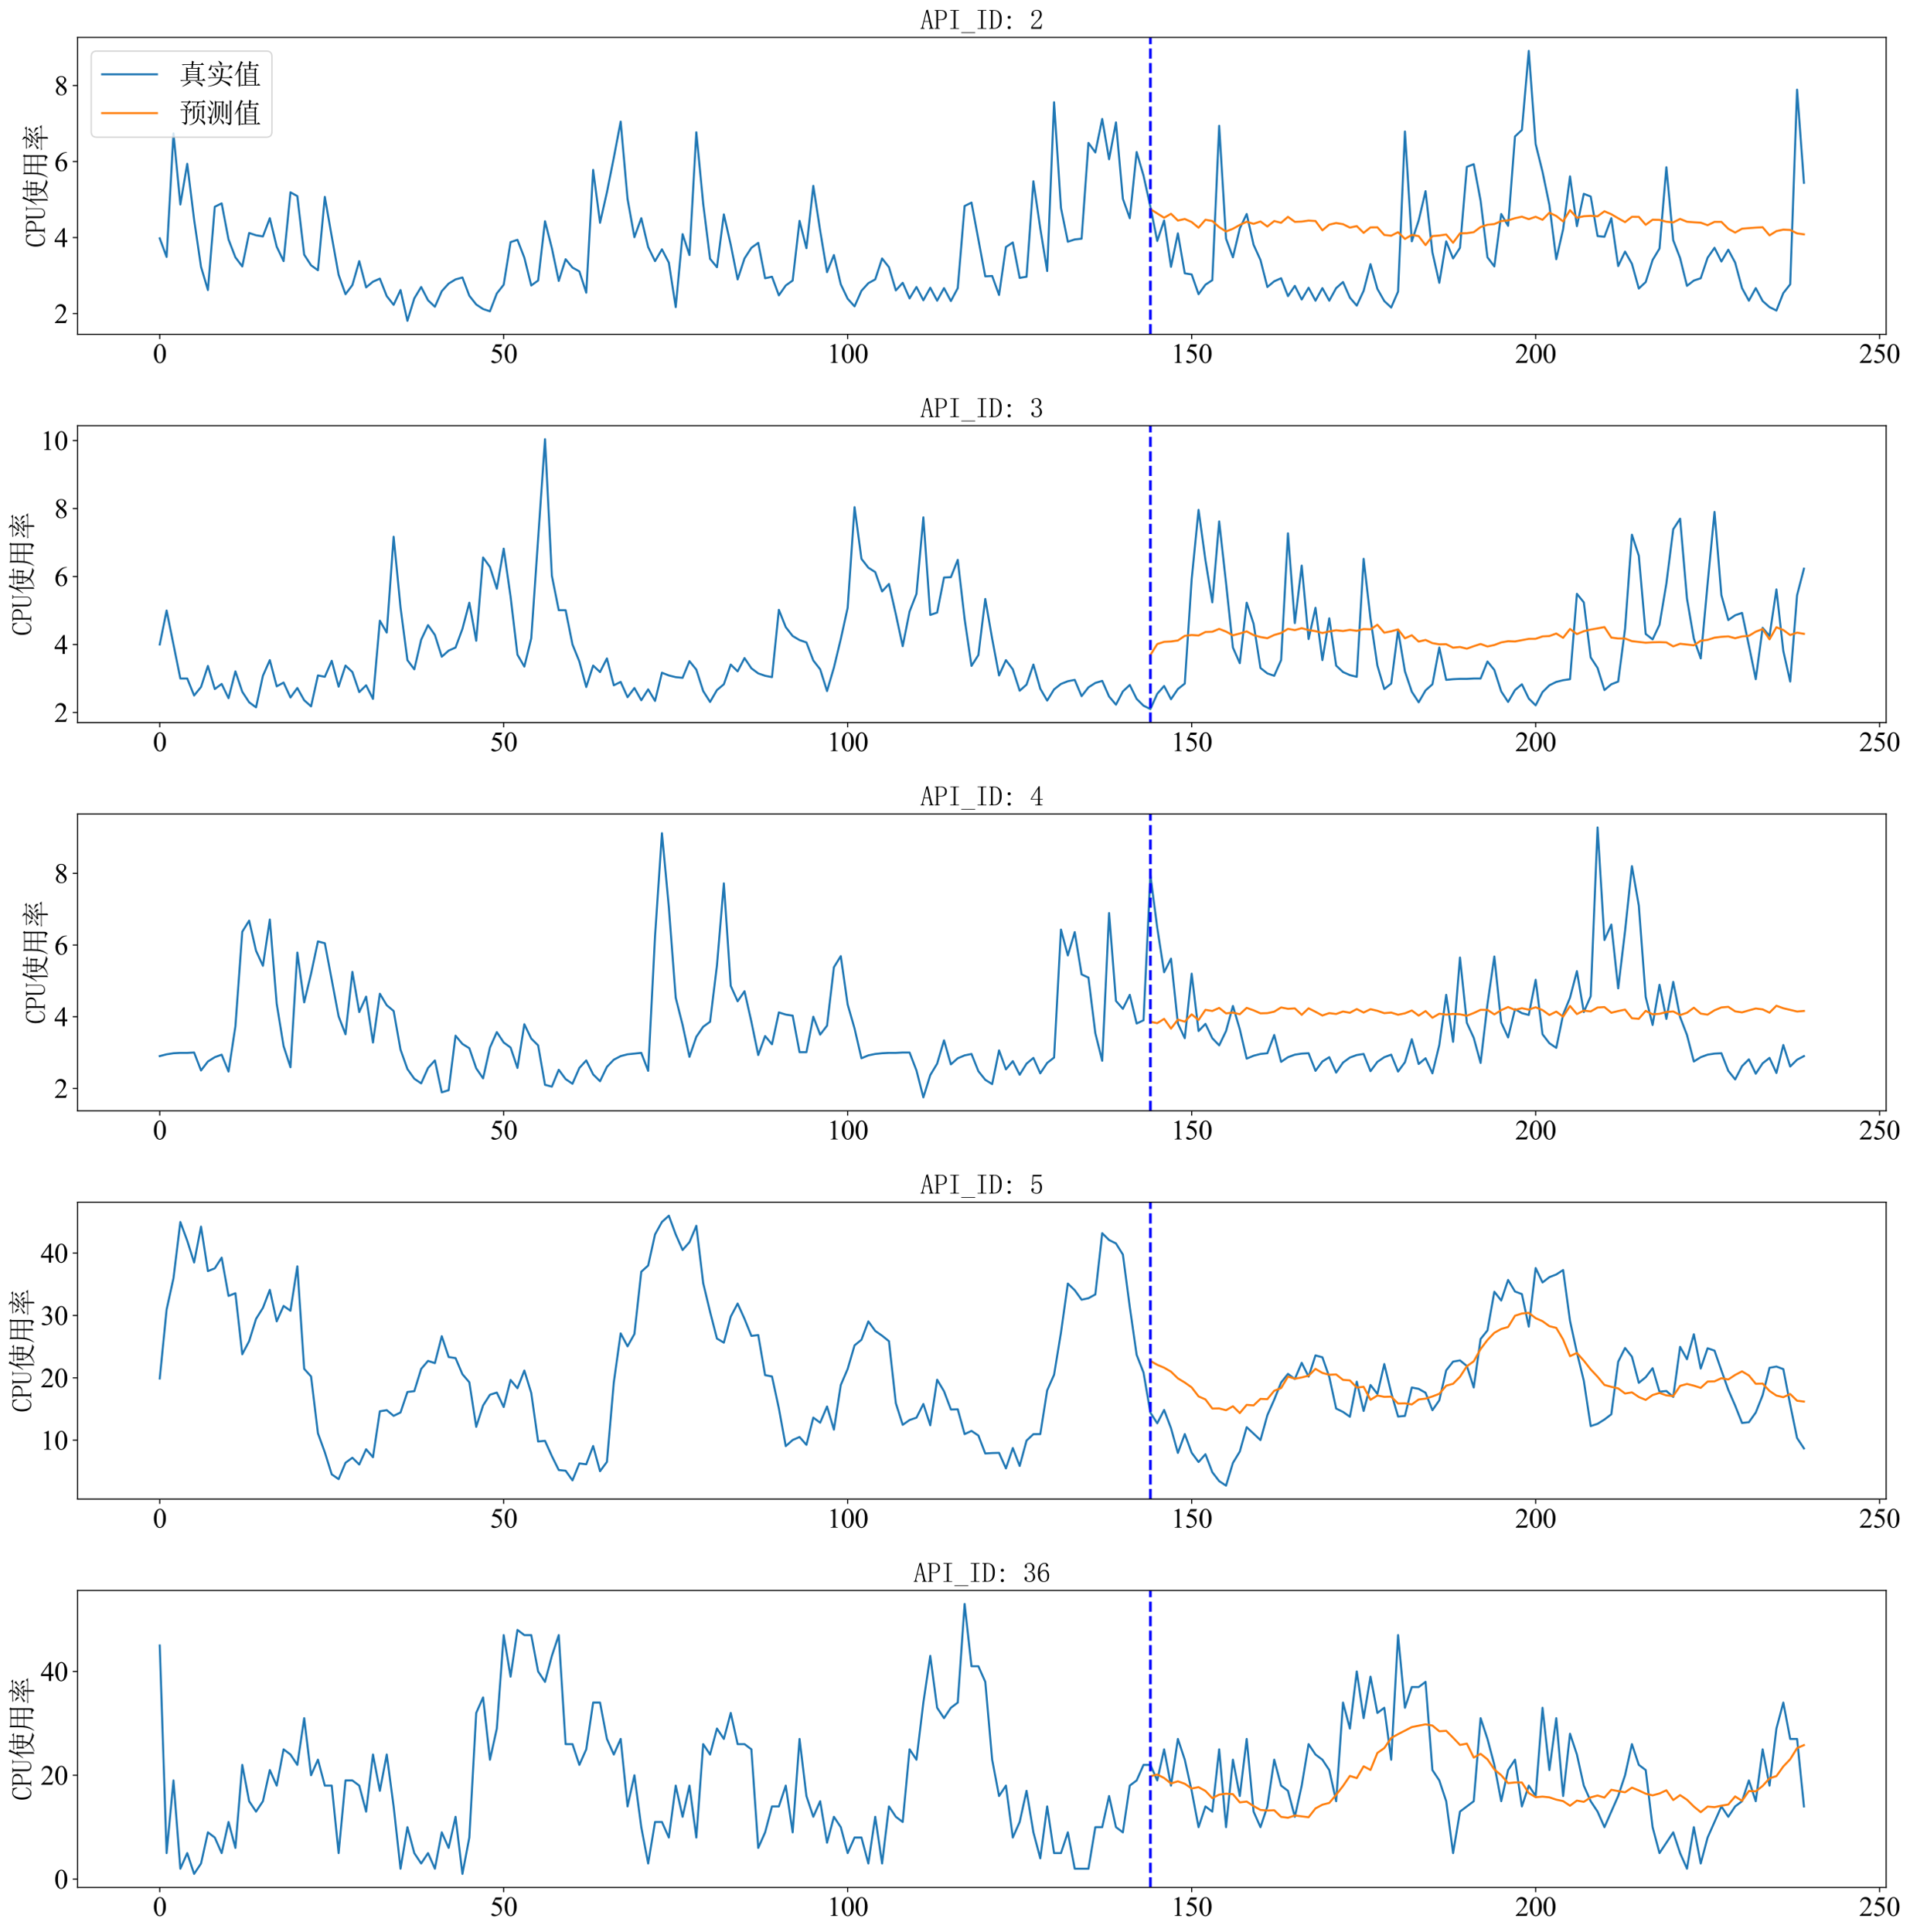 <?xml version="1.0" encoding="utf-8" standalone="no"?>
<!DOCTYPE svg PUBLIC "-//W3C//DTD SVG 1.1//EN"
  "http://www.w3.org/Graphics/SVG/1.1/DTD/svg11.dtd">
<svg xmlns:xlink="http://www.w3.org/1999/xlink" width="1395.398pt" height="1411.346pt" viewBox="0 0 1395.398 1411.346" xmlns="http://www.w3.org/2000/svg" version="1.1">
 <defs>
  <style type="text/css">*{stroke-linejoin: round; stroke-linecap: butt}</style>
 </defs>
 <g id="figure_1">
  <g id="patch_1">
   <path d="M 0 1411.346 
L 1395.398 1411.346 
L 1395.398 0 
L 0 0 
z
" style="fill: #ffffff"/>
  </g>
  <g id="axes_1">
   <g id="patch_2">
    <path d="M 56.638 244.261 
L 1377.973 244.261 
L 1377.973 27.341 
L 56.638 27.341 
z
" style="fill: #ffffff"/>
   </g>
   <g id="matplotlib.axis_1">
    <g id="xtick_1">
     <g id="line2d_1">
      <defs>
       <path id="m530839a384" d="M 0 0 
L 0 3.5 
" style="stroke: #000000; stroke-width: 0.8"/>
      </defs>
      <g>
       <use xlink:href="#m530839a384" x="116.698" y="244.261" style="stroke: #000000; stroke-width: 0.8"/>
      </g>
     </g>
     <g id="text_1">
      <!-- 0 -->
      <g transform="translate(111.698 265.148) scale(0.2 -0.2)">
       <defs>
        <path id="TimesNewRomanPSMT-30" d="M 231 2094 
Q 231 2819 450 3342 
Q 669 3866 1031 4122 
Q 1313 4325 1613 4325 
Q 2100 4325 2488 3828 
Q 2972 3213 2972 2159 
Q 2972 1422 2759 906 
Q 2547 391 2217 158 
Q 1888 -75 1581 -75 
Q 975 -75 572 641 
Q 231 1244 231 2094 
z
M 844 2016 
Q 844 1141 1059 588 
Q 1238 122 1591 122 
Q 1759 122 1940 273 
Q 2122 425 2216 781 
Q 2359 1319 2359 2297 
Q 2359 3022 2209 3506 
Q 2097 3866 1919 4016 
Q 1791 4119 1609 4119 
Q 1397 4119 1231 3928 
Q 1006 3669 925 3112 
Q 844 2556 844 2016 
z
" transform="scale(0.016)"/>
       </defs>
       <use xlink:href="#TimesNewRomanPSMT-30"/>
      </g>
     </g>
    </g>
    <g id="xtick_2">
     <g id="line2d_2">
      <g>
       <use xlink:href="#m530839a384" x="367.998" y="244.261" style="stroke: #000000; stroke-width: 0.8"/>
      </g>
     </g>
     <g id="text_2">
      <!-- 50 -->
      <g transform="translate(357.998 265.148) scale(0.2 -0.2)">
       <defs>
        <path id="TimesNewRomanPSMT-35" d="M 2778 4238 
L 2534 3706 
L 1259 3706 
L 981 3138 
Q 1809 3016 2294 2522 
Q 2709 2097 2709 1522 
Q 2709 1188 2573 903 
Q 2438 619 2231 419 
Q 2025 219 1772 97 
Q 1413 -75 1034 -75 
Q 653 -75 479 54 
Q 306 184 306 341 
Q 306 428 378 495 
Q 450 563 559 563 
Q 641 563 702 538 
Q 763 513 909 409 
Q 1144 247 1384 247 
Q 1750 247 2026 523 
Q 2303 800 2303 1197 
Q 2303 1581 2056 1914 
Q 1809 2247 1375 2428 
Q 1034 2569 447 2591 
L 1259 4238 
L 2778 4238 
z
" transform="scale(0.016)"/>
       </defs>
       <use xlink:href="#TimesNewRomanPSMT-35"/>
       <use xlink:href="#TimesNewRomanPSMT-30" x="50"/>
      </g>
     </g>
    </g>
    <g id="xtick_3">
     <g id="line2d_3">
      <g>
       <use xlink:href="#m530839a384" x="619.298" y="244.261" style="stroke: #000000; stroke-width: 0.8"/>
      </g>
     </g>
     <g id="text_3">
      <!-- 100 -->
      <g transform="translate(604.298 265.148) scale(0.2 -0.2)">
       <defs>
        <path id="TimesNewRomanPSMT-31" d="M 750 3822 
L 1781 4325 
L 1884 4325 
L 1884 747 
Q 1884 391 1914 303 
Q 1944 216 2037 169 
Q 2131 122 2419 116 
L 2419 0 
L 825 0 
L 825 116 
Q 1125 122 1212 167 
Q 1300 213 1334 289 
Q 1369 366 1369 747 
L 1369 3034 
Q 1369 3497 1338 3628 
Q 1316 3728 1258 3775 
Q 1200 3822 1119 3822 
Q 1003 3822 797 3725 
L 750 3822 
z
" transform="scale(0.016)"/>
       </defs>
       <use xlink:href="#TimesNewRomanPSMT-31"/>
       <use xlink:href="#TimesNewRomanPSMT-30" x="50"/>
       <use xlink:href="#TimesNewRomanPSMT-30" x="100"/>
      </g>
     </g>
    </g>
    <g id="xtick_4">
     <g id="line2d_4">
      <g>
       <use xlink:href="#m530839a384" x="870.598" y="244.261" style="stroke: #000000; stroke-width: 0.8"/>
      </g>
     </g>
     <g id="text_4">
      <!-- 150 -->
      <g transform="translate(855.598 265.148) scale(0.2 -0.2)">
       <use xlink:href="#TimesNewRomanPSMT-31"/>
       <use xlink:href="#TimesNewRomanPSMT-35" x="50"/>
       <use xlink:href="#TimesNewRomanPSMT-30" x="100"/>
      </g>
     </g>
    </g>
    <g id="xtick_5">
     <g id="line2d_5">
      <g>
       <use xlink:href="#m530839a384" x="1121.898" y="244.261" style="stroke: #000000; stroke-width: 0.8"/>
      </g>
     </g>
     <g id="text_5">
      <!-- 200 -->
      <g transform="translate(1106.898 265.148) scale(0.2 -0.2)">
       <defs>
        <path id="TimesNewRomanPSMT-32" d="M 2934 816 
L 2638 0 
L 138 0 
L 138 116 
Q 1241 1122 1691 1759 
Q 2141 2397 2141 2925 
Q 2141 3328 1894 3587 
Q 1647 3847 1303 3847 
Q 991 3847 742 3664 
Q 494 3481 375 3128 
L 259 3128 
Q 338 3706 661 4015 
Q 984 4325 1469 4325 
Q 1984 4325 2329 3994 
Q 2675 3663 2675 3213 
Q 2675 2891 2525 2569 
Q 2294 2063 1775 1497 
Q 997 647 803 472 
L 1909 472 
Q 2247 472 2383 497 
Q 2519 522 2628 598 
Q 2738 675 2819 816 
L 2934 816 
z
" transform="scale(0.016)"/>
       </defs>
       <use xlink:href="#TimesNewRomanPSMT-32"/>
       <use xlink:href="#TimesNewRomanPSMT-30" x="50"/>
       <use xlink:href="#TimesNewRomanPSMT-30" x="100"/>
      </g>
     </g>
    </g>
    <g id="xtick_6">
     <g id="line2d_6">
      <g>
       <use xlink:href="#m530839a384" x="1373.198" y="244.261" style="stroke: #000000; stroke-width: 0.8"/>
      </g>
     </g>
     <g id="text_6">
      <!-- 250 -->
      <g transform="translate(1358.198 265.148) scale(0.2 -0.2)">
       <use xlink:href="#TimesNewRomanPSMT-32"/>
       <use xlink:href="#TimesNewRomanPSMT-35" x="50"/>
       <use xlink:href="#TimesNewRomanPSMT-30" x="100"/>
      </g>
     </g>
    </g>
   </g>
   <g id="matplotlib.axis_2">
    <g id="ytick_1">
     <g id="line2d_7">
      <defs>
       <path id="m86af08886a" d="M 0 0 
L -3.5 0 
" style="stroke: #000000; stroke-width: 0.8"/>
      </defs>
      <g>
       <use xlink:href="#m86af08886a" x="56.638" y="229.123" style="stroke: #000000; stroke-width: 0.8"/>
      </g>
     </g>
     <g id="text_7">
      <!-- 2 -->
      <g transform="translate(39.638 236.067) scale(0.2 -0.2)">
       <use xlink:href="#TimesNewRomanPSMT-32"/>
      </g>
     </g>
    </g>
    <g id="ytick_2">
     <g id="line2d_8">
      <g>
       <use xlink:href="#m86af08886a" x="56.638" y="173.574" style="stroke: #000000; stroke-width: 0.8"/>
      </g>
     </g>
     <g id="text_8">
      <!-- 4 -->
      <g transform="translate(39.638 180.518) scale(0.2 -0.2)">
       <defs>
        <path id="TimesNewRomanPSMT-34" d="M 2978 1563 
L 2978 1119 
L 2409 1119 
L 2409 0 
L 1894 0 
L 1894 1119 
L 100 1119 
L 100 1519 
L 2066 4325 
L 2409 4325 
L 2409 1563 
L 2978 1563 
z
M 1894 1563 
L 1894 3666 
L 406 1563 
L 1894 1563 
z
" transform="scale(0.016)"/>
       </defs>
       <use xlink:href="#TimesNewRomanPSMT-34"/>
      </g>
     </g>
    </g>
    <g id="ytick_3">
     <g id="line2d_9">
      <g>
       <use xlink:href="#m86af08886a" x="56.638" y="118.025" style="stroke: #000000; stroke-width: 0.8"/>
      </g>
     </g>
     <g id="text_9">
      <!-- 6 -->
      <g transform="translate(39.638 124.969) scale(0.2 -0.2)">
       <defs>
        <path id="TimesNewRomanPSMT-36" d="M 2869 4325 
L 2869 4209 
Q 2456 4169 2195 4045 
Q 1934 3922 1679 3669 
Q 1425 3416 1258 3105 
Q 1091 2794 978 2366 
Q 1428 2675 1881 2675 
Q 2316 2675 2634 2325 
Q 2953 1975 2953 1425 
Q 2953 894 2631 456 
Q 2244 -75 1606 -75 
Q 1172 -75 869 213 
Q 275 772 275 1663 
Q 275 2231 503 2743 
Q 731 3256 1154 3653 
Q 1578 4050 1965 4187 
Q 2353 4325 2688 4325 
L 2869 4325 
z
M 925 2138 
Q 869 1716 869 1456 
Q 869 1156 980 804 
Q 1091 453 1309 247 
Q 1469 100 1697 100 
Q 1969 100 2183 356 
Q 2397 613 2397 1088 
Q 2397 1622 2184 2012 
Q 1972 2403 1581 2403 
Q 1463 2403 1327 2353 
Q 1191 2303 925 2138 
z
" transform="scale(0.016)"/>
       </defs>
       <use xlink:href="#TimesNewRomanPSMT-36"/>
      </g>
     </g>
    </g>
    <g id="ytick_4">
     <g id="line2d_10">
      <g>
       <use xlink:href="#m86af08886a" x="56.638" y="62.476" style="stroke: #000000; stroke-width: 0.8"/>
      </g>
     </g>
     <g id="text_10">
      <!-- 8 -->
      <g transform="translate(39.638 69.419) scale(0.2 -0.2)">
       <defs>
        <path id="TimesNewRomanPSMT-38" d="M 1228 2134 
Q 725 2547 579 2797 
Q 434 3047 434 3316 
Q 434 3728 753 4026 
Q 1072 4325 1600 4325 
Q 2113 4325 2425 4047 
Q 2738 3769 2738 3413 
Q 2738 3175 2569 2928 
Q 2400 2681 1866 2347 
Q 2416 1922 2594 1678 
Q 2831 1359 2831 1006 
Q 2831 559 2490 242 
Q 2150 -75 1597 -75 
Q 994 -75 656 303 
Q 388 606 388 966 
Q 388 1247 577 1523 
Q 766 1800 1228 2134 
z
M 1719 2469 
Q 2094 2806 2194 3001 
Q 2294 3197 2294 3444 
Q 2294 3772 2109 3958 
Q 1925 4144 1606 4144 
Q 1288 4144 1088 3959 
Q 888 3775 888 3528 
Q 888 3366 970 3203 
Q 1053 3041 1206 2894 
L 1719 2469 
z
M 1375 2016 
Q 1116 1797 991 1539 
Q 866 1281 866 981 
Q 866 578 1086 336 
Q 1306 94 1647 94 
Q 1984 94 2187 284 
Q 2391 475 2391 747 
Q 2391 972 2272 1150 
Q 2050 1481 1375 2016 
z
" transform="scale(0.016)"/>
       </defs>
       <use xlink:href="#TimesNewRomanPSMT-38"/>
      </g>
     </g>
    </g>
    <g id="text_11">
     <!-- CPU使用率 -->
     <g transform="translate(33.059 180.801) rotate(-90) scale(0.2 -0.2)">
      <defs>
       <path id="SimSun-43" d="M 1725 50 
Q 1025 50 612 575 
Q 200 1100 200 2225 
Q 200 3175 637 3800 
Q 1075 4425 1825 4425 
Q 2000 4425 2175 4375 
Q 2350 4300 2475 4300 
Q 2575 4300 2637 4325 
Q 2700 4350 2750 4425 
L 2975 3325 
L 2825 3275 
Q 2675 3750 2425 4000 
Q 2175 4250 1775 4250 
Q 1250 4250 962 3675 
Q 675 3100 675 2250 
Q 675 1325 925 800 
Q 1175 275 1750 275 
Q 2150 275 2437 562 
Q 2725 850 2825 1325 
L 2975 1250 
Q 2850 725 2512 387 
Q 2175 50 1725 50 
z
" transform="scale(0.016)"/>
       <path id="SimSun-50" d="M 950 2100 
L 950 450 
Q 950 350 1012 300 
Q 1075 250 1175 250 
L 1350 250 
L 1350 100 
L 150 100 
L 150 250 
L 325 250 
Q 450 250 500 300 
Q 550 350 550 450 
L 550 4025 
Q 550 4125 500 4175 
Q 450 4225 325 4225 
L 175 4225 
L 175 4375 
L 1650 4375 
Q 2275 4375 2612 4062 
Q 2950 3750 2950 3275 
Q 2950 2700 2587 2400 
Q 2225 2100 1725 2100 
L 950 2100 
z
M 1575 2250 
Q 1950 2250 2237 2475 
Q 2525 2700 2525 3250 
Q 2525 3750 2287 3987 
Q 2050 4225 1525 4225 
L 1175 4225 
Q 1075 4225 1012 4175 
Q 950 4125 950 4025 
L 950 2250 
L 1575 2250 
z
" transform="scale(0.016)"/>
       <path id="SimSun-55" d="M 1625 250 
Q 2000 250 2262 500 
Q 2525 750 2525 1125 
L 2525 4025 
Q 2525 4125 2475 4175 
Q 2425 4225 2300 4225 
L 2150 4225 
L 2150 4375 
L 3050 4375 
L 3050 4225 
L 2900 4225 
Q 2800 4225 2737 4175 
Q 2675 4125 2675 4025 
L 2675 1125 
Q 2675 625 2337 337 
Q 2000 50 1575 50 
Q 1125 50 787 300 
Q 450 550 450 1100 
L 450 4025 
Q 450 4125 400 4175 
Q 350 4225 225 4225 
L 100 4225 
L 100 4375 
L 1200 4375 
L 1200 4225 
L 1075 4225 
Q 975 4225 912 4175 
Q 850 4125 850 4025 
L 850 1100 
Q 850 600 1062 425 
Q 1275 250 1625 250 
z
" transform="scale(0.016)"/>
       <path id="SimSun-4f7f" d="M 2875 3150 
L 2875 2100 
L 3825 2100 
Q 3850 2825 3850 3150 
L 2875 3150 
z
M 4175 3150 
Q 4175 2800 4150 2100 
L 5150 2100 
L 5150 3150 
L 4175 3150 
z
M 5475 3100 
L 5475 2425 
Q 5475 2100 5500 1800 
L 5150 1675 
L 5150 1950 
L 4150 1950 
Q 4125 1175 3875 600 
Q 4275 275 4875 75 
Q 5475 -125 6075 -150 
L 6075 -250 
Q 5700 -300 5600 -575 
Q 4525 -325 3725 350 
Q 3425 25 2925 -225 
Q 2425 -475 1875 -650 
L 1825 -550 
Q 2400 -325 2850 -25 
Q 3300 275 3500 575 
Q 3200 925 2825 1650 
L 2900 1700 
Q 3325 1100 3625 825 
Q 3800 1300 3825 1950 
L 2875 1950 
L 2875 1825 
L 2525 1675 
Q 2550 2075 2550 2562 
Q 2550 3050 2525 3500 
L 2875 3300 
L 3850 3300 
L 3850 4025 
L 2975 4025 
Q 2650 4025 2375 3950 
L 2150 4175 
L 3850 4175 
L 3850 4525 
Q 3850 4775 3825 5225 
L 4350 5000 
L 4175 4825 
L 4175 4175 
L 5300 4175 
L 5600 4475 
L 6050 4025 
L 4175 4025 
L 4175 3300 
L 5100 3300 
L 5275 3525 
L 5650 3225 
L 5475 3100 
z
M 1675 3175 
L 1675 -450 
L 1325 -625 
Q 1350 -75 1350 350 
L 1350 3200 
Q 900 2475 350 1900 
L 275 1950 
Q 700 2525 1112 3400 
Q 1525 4275 1800 5250 
L 2325 4925 
L 2125 4800 
Q 1725 3925 1500 3525 
L 1875 3325 
L 1675 3175 
z
" transform="scale(0.016)"/>
       <path id="SimSun-7528" d="M 3400 3150 
L 3400 1825 
L 5075 1825 
L 5075 3150 
L 3400 3150 
z
M 4075 100 
Q 4725 50 4900 62 
Q 5075 75 5075 400 
L 5075 1675 
L 3400 1675 
Q 3400 75 3425 -225 
L 3050 -400 
Q 3075 1025 3075 1675 
L 1425 1675 
Q 1250 350 375 -600 
L 300 -550 
Q 775 225 950 1025 
Q 1125 1825 1125 3225 
Q 1125 4625 1100 5075 
L 1475 4825 
L 5050 4825 
L 5225 5100 
L 5625 4800 
L 5425 4600 
L 5425 225 
Q 5450 -400 4875 -575 
Q 4825 -150 4075 -25 
L 4075 100 
z
M 1475 4675 
L 1475 3300 
L 3075 3300 
L 3075 4675 
L 1475 4675 
z
M 3400 4675 
L 3400 3300 
L 5075 3300 
L 5075 4675 
L 3400 4675 
z
M 1475 3150 
Q 1450 2100 1425 1825 
L 3075 1825 
L 3075 3150 
L 1475 3150 
z
" transform="scale(0.016)"/>
       <path id="SimSun-7387" d="M 875 3725 
L 925 3800 
Q 1375 3650 1550 3525 
Q 1725 3400 1725 3250 
Q 1725 3175 1662 3025 
Q 1600 2875 1550 2875 
Q 1500 2875 1425 3050 
Q 1275 3325 875 3725 
z
M 550 1850 
Q 875 1925 2000 2575 
L 2050 2500 
Q 1675 2225 1337 1937 
Q 1000 1650 875 1425 
L 550 1850 
z
M 5200 3450 
Q 4800 3150 4275 2800 
L 4225 2875 
Q 4775 3400 5050 3925 
L 5450 3525 
L 5200 3450 
z
M 4325 2500 
L 4350 2575 
Q 5225 2350 5375 2212 
Q 5525 2075 5525 1900 
Q 5525 1775 5487 1662 
Q 5450 1550 5400 1550 
Q 5325 1550 5200 1800 
Q 4975 2150 4325 2500 
z
M 3150 3900 
Q 2500 3300 2300 3150 
Q 2800 3150 3400 3175 
Q 3700 3500 3850 3825 
L 4250 3450 
Q 4050 3400 3450 2825 
Q 2850 2250 2475 1950 
Q 3150 1975 3850 2000 
Q 3750 2175 3550 2450 
L 3600 2500 
Q 4050 2250 4200 2100 
Q 4350 1950 4350 1850 
Q 4350 1775 4250 1625 
Q 4150 1475 4100 1475 
Q 4075 1475 4050 1550 
Q 4000 1700 3900 1900 
Q 3650 1875 3075 1800 
L 3500 1550 
L 3325 1425 
L 3325 975 
L 5325 975 
L 5650 1300 
L 6100 825 
L 3325 825 
Q 3325 -275 3350 -525 
L 2975 -650 
Q 3000 0 3000 825 
L 1125 825 
Q 800 825 525 750 
L 300 975 
L 3000 975 
L 3000 1775 
Q 2450 1700 2200 1525 
L 1950 1950 
Q 2275 1950 2675 2350 
Q 3075 2750 3325 3050 
Q 2400 2950 2150 2775 
L 1950 3175 
Q 2150 3150 2475 3575 
Q 2800 4000 2900 4225 
L 1450 4225 
Q 1125 4225 850 4150 
L 625 4375 
L 3100 4375 
Q 3050 4800 2675 5200 
L 2725 5250 
Q 3225 5050 3337 4912 
Q 3450 4775 3450 4700 
Q 3450 4550 3250 4375 
L 5025 4375 
L 5350 4675 
L 5775 4225 
L 3050 4225 
L 3375 3950 
L 3150 3900 
z
" transform="scale(0.016)"/>
      </defs>
      <use xlink:href="#SimSun-43"/>
      <use xlink:href="#SimSun-50" x="50"/>
      <use xlink:href="#SimSun-55" x="100"/>
      <use xlink:href="#SimSun-4f7f" x="150"/>
      <use xlink:href="#SimSun-7528" x="250"/>
      <use xlink:href="#SimSun-7387" x="350"/>
     </g>
    </g>
   </g>
   <g id="line2d_11">
    <path d="M 116.698 174.13 
L 121.724 187.739 
L 126.75 97.472 
L 131.776 149.41 
L 136.802 119.691 
L 141.828 160.52 
L 146.854 194.961 
L 151.88 211.903 
L 156.906 151.077 
L 161.932 148.577 
L 166.958 174.963 
L 171.984 188.017 
L 177.01 194.683 
L 182.036 170.241 
L 187.062 171.908 
L 192.088 172.741 
L 197.114 159.409 
L 202.14 180.24 
L 207.166 190.794 
L 212.192 140.522 
L 217.218 143.3 
L 222.244 186.073 
L 227.27 193.85 
L 232.296 197.46 
L 237.322 143.855 
L 242.348 172.741 
L 247.374 200.793 
L 252.4 214.958 
L 257.426 208.292 
L 262.452 190.794 
L 267.478 209.959 
L 272.504 205.793 
L 277.53 203.571 
L 282.556 216.347 
L 287.582 222.735 
L 292.608 211.903 
L 297.634 234.401 
L 302.66 218.014 
L 307.686 209.681 
L 312.712 219.402 
L 317.738 224.124 
L 322.764 212.736 
L 327.79 207.181 
L 332.816 204.126 
L 337.842 202.738 
L 342.868 216.069 
L 347.894 222.458 
L 352.92 225.79 
L 357.946 227.457 
L 362.972 214.403 
L 367.998 208.015 
L 373.024 176.907 
L 378.05 175.241 
L 383.076 188.295 
L 388.102 208.57 
L 393.128 204.959 
L 398.154 161.631 
L 403.18 181.351 
L 408.206 205.237 
L 413.232 189.406 
L 418.258 195.516 
L 423.284 198.294 
L 428.31 213.847 
L 433.336 124.135 
L 438.362 162.742 
L 443.388 140.522 
L 448.414 115.247 
L 453.44 88.861 
L 458.466 145.244 
L 463.492 173.296 
L 468.518 159.409 
L 473.544 180.518 
L 478.57 190.794 
L 483.596 182.184 
L 488.622 191.905 
L 493.648 224.402 
L 498.674 171.074 
L 503.7 186.35 
L 508.726 96.638 
L 513.752 148.855 
L 518.778 189.128 
L 523.804 195.238 
L 528.83 156.632 
L 533.856 178.851 
L 538.882 204.126 
L 543.908 188.85 
L 548.934 181.073 
L 553.96 177.463 
L 558.986 203.293 
L 564.012 202.182 
L 569.038 215.792 
L 574.064 208.57 
L 579.09 204.959 
L 584.116 161.353 
L 589.142 181.351 
L 594.168 135.801 
L 599.194 168.575 
L 604.22 198.849 
L 609.246 186.35 
L 614.272 207.737 
L 619.298 218.291 
L 624.324 223.846 
L 629.35 212.459 
L 634.376 206.904 
L 639.402 204.126 
L 644.428 188.85 
L 649.454 195.238 
L 654.48 212.181 
L 659.506 206.626 
L 664.532 218.014 
L 669.558 209.681 
L 674.584 219.402 
L 679.61 210.237 
L 684.636 219.68 
L 689.662 210.514 
L 694.688 219.958 
L 699.714 210.514 
L 704.74 150.521 
L 709.766 148.021 
L 719.818 201.904 
L 724.844 201.627 
L 729.87 215.514 
L 734.896 180.518 
L 739.922 177.185 
L 744.948 203.015 
L 749.974 202.182 
L 755 132.468 
L 760.026 166.908 
L 765.052 198.016 
L 770.078 74.696 
L 775.104 151.91 
L 780.13 176.629 
L 785.156 174.963 
L 790.182 174.407 
L 795.208 104.415 
L 800.234 111.359 
L 805.26 86.917 
L 810.286 116.358 
L 815.312 89.417 
L 820.338 145.244 
L 825.364 159.409 
L 830.39 111.081 
L 835.416 128.301 
L 840.442 151.077 
L 845.468 176.074 
L 850.494 161.076 
L 855.52 194.961 
L 860.546 170.519 
L 865.572 199.682 
L 870.598 200.516 
L 875.624 214.958 
L 880.65 208.015 
L 885.676 204.682 
L 890.702 91.917 
L 895.728 174.407 
L 900.754 188.017 
L 905.78 166.908 
L 910.806 156.354 
L 915.832 178.851 
L 920.858 189.961 
L 925.884 209.681 
L 930.91 205.515 
L 935.936 203.293 
L 940.962 216.347 
L 945.988 208.848 
L 951.014 218.847 
L 956.04 210.237 
L 961.066 219.68 
L 966.092 210.514 
L 971.118 219.68 
L 976.144 210.514 
L 981.17 206.07 
L 986.196 217.458 
L 991.222 223.291 
L 996.248 212.459 
L 1001.274 193.016 
L 1006.3 211.07 
L 1011.326 219.958 
L 1016.352 224.679 
L 1021.378 213.014 
L 1026.404 96.083 
L 1031.43 176.352 
L 1036.456 161.076 
L 1041.482 139.689 
L 1046.508 184.406 
L 1051.534 206.626 
L 1056.56 176.352 
L 1061.586 188.85 
L 1066.612 181.073 
L 1071.638 121.913 
L 1076.664 119.969 
L 1081.69 146.633 
L 1086.716 188.017 
L 1091.742 194.683 
L 1096.768 156.354 
L 1101.794 164.964 
L 1106.82 99.694 
L 1111.846 94.972 
L 1116.872 37.201 
L 1121.898 105.249 
L 1126.924 125.524 
L 1131.95 149.688 
L 1136.976 189.406 
L 1142.002 167.464 
L 1147.028 128.857 
L 1152.054 165.242 
L 1157.08 141.633 
L 1162.106 143.578 
L 1167.132 172.463 
L 1172.158 173.019 
L 1177.184 159.409 
L 1182.21 194.405 
L 1187.236 183.851 
L 1192.262 192.739 
L 1197.288 210.792 
L 1202.314 206.07 
L 1207.34 189.961 
L 1212.366 181.629 
L 1217.392 122.191 
L 1222.418 175.518 
L 1227.444 188.572 
L 1232.47 208.848 
L 1237.496 204.959 
L 1242.522 203.293 
L 1247.548 188.295 
L 1252.574 181.073 
L 1257.6 191.072 
L 1262.626 182.462 
L 1267.652 191.905 
L 1272.678 210.514 
L 1277.704 219.68 
L 1282.73 210.514 
L 1287.756 219.958 
L 1292.782 224.402 
L 1297.808 226.901 
L 1302.834 214.125 
L 1307.86 207.737 
L 1312.886 65.531 
L 1317.912 133.579 
L 1317.912 133.579 
" clip-path="url(#p39d0f702e4)" style="fill: none; stroke: #1f77b4; stroke-width: 1.5; stroke-linecap: square"/>
   </g>
   <g id="line2d_12">
    <path d="M 840.442 152.778 
L 845.468 155.928 
L 850.494 159.072 
L 855.52 156.185 
L 860.546 161.115 
L 865.572 159.986 
L 870.598 162.229 
L 875.624 166.378 
L 880.65 160.548 
L 885.676 161.436 
L 890.702 165.958 
L 895.728 169.114 
L 900.754 167.139 
L 905.78 164.332 
L 910.806 162 
L 915.832 163.526 
L 920.858 161.797 
L 925.884 165.489 
L 930.91 161.504 
L 935.936 162.745 
L 940.962 158.418 
L 945.988 162.084 
L 951.014 161.876 
L 956.04 161.163 
L 961.066 161.476 
L 966.092 168.245 
L 971.118 164.111 
L 976.144 162.952 
L 981.17 163.781 
L 986.196 166.291 
L 991.222 165.197 
L 996.248 170.12 
L 1001.274 166.147 
L 1006.3 166.092 
L 1011.326 171.667 
L 1016.352 172.224 
L 1021.378 169.649 
L 1026.404 174.581 
L 1031.43 171.65 
L 1036.456 172.515 
L 1041.482 179.074 
L 1046.508 172.504 
L 1051.534 172.096 
L 1056.56 171.319 
L 1061.586 177.349 
L 1066.612 170.491 
L 1071.638 170.373 
L 1076.664 169.639 
L 1081.69 165.878 
L 1086.716 164.199 
L 1091.742 163.698 
L 1096.768 161.498 
L 1101.794 160.984 
L 1106.82 159.418 
L 1111.846 158.308 
L 1116.872 160.115 
L 1121.898 158.367 
L 1126.924 160.576 
L 1131.95 155.426 
L 1136.976 157.786 
L 1142.002 161.787 
L 1147.028 153.561 
L 1152.054 159.072 
L 1157.08 157.99 
L 1162.106 157.685 
L 1167.132 158.023 
L 1172.158 154.359 
L 1177.184 156.509 
L 1182.21 159.461 
L 1187.236 162.282 
L 1192.262 158.403 
L 1197.288 158.446 
L 1202.314 164.23 
L 1207.34 160.523 
L 1212.366 160.649 
L 1217.392 161.988 
L 1222.418 162.472 
L 1227.444 159.954 
L 1232.47 162.001 
L 1237.496 162.384 
L 1242.522 162.672 
L 1247.548 164.532 
L 1252.574 162.096 
L 1257.6 162.099 
L 1262.626 167.149 
L 1267.652 169.919 
L 1272.678 167.104 
L 1277.704 166.674 
L 1282.73 166.298 
L 1287.756 166.043 
L 1292.782 171.971 
L 1297.808 168.864 
L 1302.834 167.777 
L 1307.86 168.023 
L 1312.886 170.518 
L 1317.912 171.237 
" clip-path="url(#p39d0f702e4)" style="fill: none; stroke: #ff7f0e; stroke-width: 1.5; stroke-linecap: square"/>
   </g>
   <g id="line2d_13">
    <path d="M 840.442 244.261 
L 840.442 27.341 
" clip-path="url(#p39d0f702e4)" style="fill: none; stroke-dasharray: 7.4,3.2; stroke-dashoffset: 0; stroke: #0000ff; stroke-width: 2"/>
   </g>
   <g id="patch_3">
    <path d="M 56.638 244.261 
L 56.638 27.341 
" style="fill: none; stroke: #000000; stroke-width: 0.8; stroke-linejoin: miter; stroke-linecap: square"/>
   </g>
   <g id="patch_4">
    <path d="M 1377.973 244.261 
L 1377.973 27.341 
" style="fill: none; stroke: #000000; stroke-width: 0.8; stroke-linejoin: miter; stroke-linecap: square"/>
   </g>
   <g id="patch_5">
    <path d="M 56.638 244.261 
L 1377.973 244.261 
" style="fill: none; stroke: #000000; stroke-width: 0.8; stroke-linejoin: miter; stroke-linecap: square"/>
   </g>
   <g id="patch_6">
    <path d="M 56.638 27.341 
L 1377.973 27.341 
" style="fill: none; stroke: #000000; stroke-width: 0.8; stroke-linejoin: miter; stroke-linecap: square"/>
   </g>
   <g id="text_12">
    <!-- API_ID: 2 -->
    <g transform="translate(672.305 21.341) scale(0.2 -0.2)">
     <defs>
      <path id="SimSun-41" d="M 2025 1700 
L 900 1700 
L 675 750 
Q 650 625 650 550 
Q 650 450 687 350 
Q 725 250 900 250 
L 975 250 
L 975 100 
L 50 100 
L 50 250 
L 125 250 
Q 225 250 300 312 
Q 375 375 400 525 
L 1375 4350 
L 1750 4475 
L 2700 525 
Q 2750 375 2825 312 
Q 2900 250 3000 250 
L 3075 250 
L 3075 100 
L 2000 100 
L 2000 250 
L 2100 250 
Q 2250 250 2275 312 
Q 2300 375 2300 425 
Q 2300 525 2275 600 
L 2025 1700 
z
M 325 250 
L 325 250 
z
M 575 250 
L 575 250 
z
M 2350 250 
L 2350 250 
z
M 2775 250 
L 2775 250 
z
M 1500 3925 
L 1475 3925 
L 950 1850 
L 2000 1850 
L 1500 3925 
z
" transform="scale(0.016)"/>
      <path id="SimSun-49" d="M 600 4225 
L 600 4375 
L 2600 4375 
L 2600 4225 
L 2025 4225 
Q 1925 4225 1862 4175 
Q 1800 4125 1800 4025 
L 1800 450 
Q 1800 350 1862 300 
Q 1925 250 2025 250 
L 2600 250 
L 2600 100 
L 600 100 
L 600 250 
L 1175 250 
Q 1300 250 1350 300 
Q 1400 350 1400 450 
L 1400 4025 
Q 1400 4125 1350 4175 
Q 1300 4225 1175 4225 
L 600 4225 
z
" transform="scale(0.016)"/>
      <path id="SimSun-5f" d="M 0 -875 
L 0 -725 
L 3175 -725 
L 3175 -875 
L 0 -875 
z
" transform="scale(0.016)"/>
      <path id="SimSun-44" d="M 2500 2275 
Q 2500 3350 2175 3787 
Q 1850 4225 1275 4225 
Q 1100 4225 1012 4175 
Q 925 4125 925 4025 
L 925 450 
Q 925 350 1000 300 
Q 1075 250 1200 250 
Q 1750 250 2125 662 
Q 2500 1075 2500 2275 
z
M 525 4025 
Q 525 4125 475 4175 
Q 425 4225 300 4225 
L 150 4225 
L 150 4375 
L 1275 4375 
Q 2050 4375 2512 3875 
Q 2975 3375 2975 2325 
Q 2975 1175 2525 637 
Q 2075 100 1200 100 
L 125 100 
L 125 250 
L 300 250 
Q 425 250 475 300 
Q 525 350 525 450 
L 525 4025 
z
" transform="scale(0.016)"/>
      <path id="SimSun-3a" d="M 1900 2725 
Q 1900 2575 1800 2475 
Q 1700 2375 1550 2375 
Q 1400 2375 1300 2475 
Q 1200 2575 1200 2725 
Q 1200 2875 1300 2975 
Q 1400 3075 1550 3075 
Q 1700 3075 1800 2975 
Q 1900 2875 1900 2725 
z
M 1900 375 
Q 1900 225 1800 125 
Q 1700 25 1550 25 
Q 1400 25 1300 125 
Q 1200 225 1200 375 
Q 1200 525 1300 625 
Q 1400 725 1550 725 
Q 1700 725 1800 625 
Q 1900 525 1900 375 
z
" transform="scale(0.016)"/>
      <path id="SimSun-20" d="M 0 0 
Q 0 0 0 0 
z
" transform="scale(0.016)"/>
      <path id="SimSun-32" d="M 2325 3325 
Q 2325 3775 2125 4012 
Q 1925 4250 1525 4250 
Q 1225 4250 1012 4087 
Q 800 3925 800 3675 
Q 800 3525 900 3425 
Q 975 3325 975 3225 
Q 975 3100 912 3037 
Q 850 2975 725 2975 
Q 575 2975 487 3062 
Q 400 3150 400 3350 
Q 400 3875 775 4150 
Q 1150 4425 1575 4425 
Q 2175 4425 2462 4125 
Q 2750 3825 2750 3375 
Q 2750 3075 2612 2775 
Q 2475 2475 2175 2200 
Q 1450 1500 1062 1062 
Q 675 625 600 475 
L 2075 475 
Q 2300 475 2450 650 
Q 2600 825 2650 1175 
L 2800 1175 
L 2650 100 
L 325 100 
L 325 425 
Q 450 650 737 1000 
Q 1025 1350 1500 1825 
Q 1925 2250 2125 2625 
Q 2325 3000 2325 3325 
z
" transform="scale(0.016)"/>
     </defs>
     <use xlink:href="#SimSun-41"/>
     <use xlink:href="#SimSun-50" x="50"/>
     <use xlink:href="#SimSun-49" x="100"/>
     <use xlink:href="#SimSun-5f" x="150"/>
     <use xlink:href="#SimSun-49" x="200"/>
     <use xlink:href="#SimSun-44" x="250"/>
     <use xlink:href="#SimSun-3a" x="300"/>
     <use xlink:href="#SimSun-20" x="350"/>
     <use xlink:href="#SimSun-32" x="400"/>
    </g>
   </g>
   <g id="legend_1">
    <g id="patch_7">
     <path d="M 70.638 100.216 
L 194.637 100.216 
Q 198.637 100.216 198.637 96.216 
L 198.637 41.341 
Q 198.637 37.341 194.637 37.341 
L 70.638 37.341 
Q 66.638 37.341 66.638 41.341 
L 66.638 96.216 
Q 66.638 100.216 70.638 100.216 
z
" style="fill: #ffffff; opacity: 0.8; stroke: #cccccc; stroke-linejoin: miter"/>
    </g>
    <g id="line2d_14">
     <path d="M 74.638 54.278 
L 94.638 54.278 
L 114.638 54.278 
" style="fill: none; stroke: #1f77b4; stroke-width: 1.5; stroke-linecap: square"/>
    </g>
    <g id="text_13">
     <!-- 真实值 -->
     <g transform="translate(130.637 61.278) scale(0.2 -0.2)">
      <defs>
       <path id="SimSun-771f" d="M 2050 3450 
L 2050 2900 
L 4300 2900 
L 4300 3450 
L 2050 3450 
z
M 2050 2750 
L 2050 2225 
L 4300 2225 
L 4300 2750 
L 2050 2750 
z
M 2050 2075 
L 2050 1550 
L 4300 1550 
L 4300 2075 
L 2050 2075 
z
M 2050 1400 
L 2050 875 
L 4300 875 
L 4300 1400 
L 2050 1400 
z
M 2875 3600 
L 2925 4325 
L 1525 4325 
Q 1200 4325 925 4250 
L 700 4475 
L 2950 4475 
Q 2975 4825 2975 5275 
L 3550 5025 
L 3375 4925 
L 3300 4475 
L 5000 4475 
L 5325 4825 
L 5775 4325 
L 3275 4325 
L 3200 3600 
L 4275 3600 
L 4450 3875 
L 4850 3575 
L 4650 3375 
L 4650 875 
L 5300 875 
L 5675 1225 
L 6125 725 
L 1150 725 
Q 825 725 550 650 
L 325 875 
L 1700 875 
Q 1700 3200 1675 3775 
L 2050 3600 
L 2875 3600 
z
M 2425 725 
L 2825 350 
L 2575 300 
Q 1500 -425 800 -650 
L 775 -575 
Q 1950 125 2425 725 
z
M 3800 700 
Q 4575 375 4962 200 
Q 5350 25 5400 -112 
Q 5450 -250 5450 -325 
Q 5450 -400 5400 -525 
Q 5350 -650 5325 -650 
Q 5250 -650 5100 -450 
Q 4875 -150 3750 625 
L 3800 700 
z
" transform="scale(0.016)"/>
       <path id="SimSun-5b9e" d="M 1950 3625 
Q 2575 3400 2700 3250 
Q 2825 3100 2825 2975 
Q 2825 2850 2750 2700 
Q 2675 2550 2625 2550 
Q 2550 2550 2450 2800 
Q 2275 3175 1900 3550 
L 1950 3625 
z
M 3575 1325 
Q 3500 1100 3425 925 
Q 4650 550 5087 325 
Q 5525 100 5512 -225 
Q 5500 -550 5400 -550 
Q 5300 -550 5075 -300 
Q 4625 175 3375 800 
Q 3025 175 2300 -150 
Q 1575 -475 425 -625 
L 425 -525 
Q 1475 -325 2200 100 
Q 2925 525 3200 1325 
L 1225 1325 
Q 900 1325 625 1250 
L 400 1475 
L 3225 1475 
Q 3325 1950 3375 2575 
Q 3425 3200 3425 3700 
L 4050 3400 
L 3850 3225 
Q 3750 2300 3625 1475 
L 5175 1475 
L 5550 1850 
L 6075 1325 
L 3575 1325 
z
M 1275 2700 
Q 1975 2425 2100 2262 
Q 2225 2100 2225 1975 
Q 2225 1850 2150 1700 
Q 2075 1550 2025 1550 
Q 1950 1550 1850 1800 
Q 1675 2175 1225 2625 
L 1275 2700 
z
M 2750 5225 
L 2825 5275 
Q 3225 5100 3425 4925 
Q 3625 4750 3625 4600 
Q 3625 4450 3512 4300 
Q 3400 4150 3325 4150 
Q 3250 4150 3200 4400 
Q 3100 4775 2750 5225 
z
M 4975 3225 
L 5350 3925 
L 1175 3925 
Q 1225 3525 1125 3300 
Q 1025 3075 787 3100 
Q 550 3125 550 3200 
Q 550 3300 700 3475 
Q 975 3825 1050 4375 
L 1150 4375 
L 1175 4075 
L 5300 4075 
L 5575 4350 
L 6050 3800 
Q 5625 3825 5050 3175 
L 4975 3225 
z
" transform="scale(0.016)"/>
       <path id="SimSun-503c" d="M 1525 650 
Q 1525 -225 1550 -525 
L 1175 -650 
Q 1200 250 1200 550 
L 1200 3025 
Q 750 2300 325 1850 
L 250 1900 
Q 725 2625 1100 3525 
Q 1475 4425 1675 5200 
L 2200 4875 
L 1950 4725 
Q 1550 3800 1425 3475 
L 1725 3300 
L 1525 3150 
L 1525 650 
z
M 2875 3225 
L 2875 2475 
L 4800 2475 
L 4800 3225 
L 2875 3225 
z
M 2875 2325 
L 2875 1575 
L 4800 1575 
L 4800 2325 
L 2875 2325 
z
M 2875 1425 
L 2875 675 
L 4800 675 
L 4800 1425 
L 2875 1425 
z
M 2875 525 
L 2875 -225 
L 4800 -225 
L 4800 525 
L 2875 525 
z
M 3550 4250 
Q 3575 4825 3550 5225 
L 4125 4950 
L 3925 4800 
L 3900 4250 
L 5025 4250 
L 5350 4575 
L 5825 4100 
L 3900 4100 
L 3875 3375 
L 4750 3375 
L 4975 3625 
L 5350 3300 
L 5125 3150 
L 5125 -225 
L 5350 -225 
L 5675 100 
L 6150 -375 
L 2450 -375 
Q 2125 -375 1850 -450 
L 1625 -225 
L 2550 -225 
L 2550 2550 
Q 2550 2850 2525 3575 
L 2875 3375 
L 3525 3375 
L 3550 4100 
L 2800 4100 
Q 2475 4100 2200 4025 
L 1975 4250 
L 3550 4250 
z
" transform="scale(0.016)"/>
      </defs>
      <use xlink:href="#SimSun-771f"/>
      <use xlink:href="#SimSun-5b9e" x="100"/>
      <use xlink:href="#SimSun-503c" x="200"/>
     </g>
    </g>
    <g id="line2d_15">
     <path d="M 74.638 82.638 
L 94.638 82.638 
L 114.638 82.638 
" style="fill: none; stroke: #ff7f0e; stroke-width: 1.5; stroke-linecap: square"/>
    </g>
    <g id="text_14">
     <!-- 预测值 -->
     <g transform="translate(130.637 89.638) scale(0.2 -0.2)">
      <defs>
       <path id="SimSun-9884" d="M 475 4825 
L 2225 4825 
L 2425 5075 
L 2825 4675 
Q 2600 4625 2387 4412 
Q 2175 4200 1800 3750 
Q 2050 3575 2037 3400 
Q 2025 3225 1937 3150 
Q 1850 3075 1825 3075 
Q 1725 3075 1650 3300 
Q 1525 3600 1050 4100 
L 1100 4150 
Q 1475 3975 1700 3825 
L 2225 4675 
L 1300 4675 
Q 975 4675 700 4600 
L 475 4825 
z
M 725 100 
Q 1175 50 1362 37 
Q 1550 25 1550 275 
L 1550 2875 
L 1125 2875 
Q 800 2875 525 2800 
L 300 3025 
L 2525 3025 
L 2725 3275 
L 3150 2875 
Q 2800 2825 2275 2075 
L 2200 2125 
L 2550 2875 
L 1875 2875 
L 1875 150 
Q 1875 -400 1350 -500 
Q 1325 -175 725 0 
L 725 100 
z
M 3250 775 
Q 3275 1425 3275 2287 
Q 3275 3150 3250 3900 
L 3600 3700 
L 4050 3700 
Q 4175 4400 4200 4675 
L 3650 4675 
Q 3325 4675 3050 4600 
L 2825 4825 
L 5325 4825 
L 5675 5150 
L 6125 4675 
L 4675 4675 
Q 4500 4425 4175 3700 
L 5300 3700 
L 5475 3975 
L 5875 3675 
L 5675 3475 
L 5675 1950 
Q 5675 1525 5700 1075 
L 5350 875 
L 5350 3550 
L 3600 3550 
L 3600 1000 
L 3250 775 
z
M 4850 2875 
L 4625 2675 
Q 4625 1475 4475 937 
Q 4325 400 3900 50 
Q 3475 -300 2425 -625 
L 2400 -550 
Q 3500 -50 3837 400 
Q 4175 850 4237 1587 
Q 4300 2325 4275 3175 
L 4850 2875 
z
M 4650 950 
Q 5725 375 5875 212 
Q 6025 50 6025 -125 
Q 6025 -225 5962 -387 
Q 5900 -550 5850 -550 
Q 5800 -550 5750 -450 
Q 5625 -250 5437 0 
Q 5250 250 4600 875 
L 4650 950 
z
" transform="scale(0.016)"/>
       <path id="SimSun-6d4b" d="M 1975 1000 
Q 2000 1475 2000 2925 
Q 2000 4375 1975 5000 
L 2350 4775 
L 3575 4775 
L 3775 4975 
L 4100 4650 
L 3900 4500 
L 3900 2350 
Q 3900 1850 3925 1350 
L 3600 1200 
L 3600 4625 
L 2325 4625 
L 2325 1150 
L 1975 1000 
z
M 2775 3975 
L 3300 3700 
L 3125 3525 
Q 3150 1825 2875 937 
Q 2600 50 1375 -600 
L 1325 -500 
Q 2200 100 2475 725 
Q 2750 1350 2775 2187 
Q 2800 3025 2775 3975 
z
M 3100 950 
Q 3825 450 3937 262 
Q 4050 75 4050 -25 
Q 4050 -150 3975 -262 
Q 3900 -375 3850 -375 
Q 3750 -375 3650 -75 
Q 3500 375 3050 875 
L 3100 950 
z
M 4475 825 
Q 4500 1200 4500 1700 
L 4500 3400 
Q 4500 3950 4475 4300 
L 5025 4025 
L 4825 3825 
L 4825 1700 
Q 4825 1325 4850 950 
L 4475 825 
z
M 5375 150 
L 5375 4050 
Q 5375 4750 5350 5125 
L 5875 4875 
L 5700 4700 
L 5700 75 
Q 5700 -200 5600 -350 
Q 5500 -500 5200 -600 
Q 5025 -225 4450 -50 
L 4450 50 
Q 5125 -50 5250 -37 
Q 5375 -25 5375 150 
z
M 1850 3500 
Q 1375 1525 1300 1225 
Q 1200 900 1212 450 
Q 1225 0 1250 -175 
Q 1250 -275 1125 -275 
Q 1025 -275 875 -225 
Q 725 -175 725 0 
Q 725 125 800 375 
Q 875 625 875 775 
Q 875 950 762 1050 
Q 650 1150 275 1250 
L 275 1350 
Q 725 1300 837 1312 
Q 950 1325 1087 1537 
Q 1225 1750 1750 3525 
L 1850 3500 
z
M 375 3775 
Q 1075 3350 1112 3100 
Q 1150 2850 1050 2775 
Q 950 2700 900 2700 
Q 800 2700 725 2975 
Q 600 3350 325 3700 
L 375 3775 
z
M 800 5100 
Q 1475 4725 1550 4512 
Q 1625 4300 1525 4187 
Q 1425 4075 1350 4075 
Q 1275 4075 1200 4300 
Q 1075 4650 750 5025 
L 800 5100 
z
" transform="scale(0.016)"/>
      </defs>
      <use xlink:href="#SimSun-9884"/>
      <use xlink:href="#SimSun-6d4b" x="100"/>
      <use xlink:href="#SimSun-503c" x="200"/>
     </g>
    </g>
   </g>
  </g>
  <g id="axes_2">
   <g id="patch_8">
    <path d="M 56.638 527.941 
L 1377.973 527.941 
L 1377.973 311.021 
L 56.638 311.021 
z
" style="fill: #ffffff"/>
   </g>
   <g id="matplotlib.axis_3">
    <g id="xtick_7">
     <g id="line2d_16">
      <g>
       <use xlink:href="#m530839a384" x="116.698" y="527.941" style="stroke: #000000; stroke-width: 0.8"/>
      </g>
     </g>
     <g id="text_15">
      <!-- 0 -->
      <g transform="translate(111.698 548.828) scale(0.2 -0.2)">
       <use xlink:href="#TimesNewRomanPSMT-30"/>
      </g>
     </g>
    </g>
    <g id="xtick_8">
     <g id="line2d_17">
      <g>
       <use xlink:href="#m530839a384" x="367.998" y="527.941" style="stroke: #000000; stroke-width: 0.8"/>
      </g>
     </g>
     <g id="text_16">
      <!-- 50 -->
      <g transform="translate(357.998 548.828) scale(0.2 -0.2)">
       <use xlink:href="#TimesNewRomanPSMT-35"/>
       <use xlink:href="#TimesNewRomanPSMT-30" x="50"/>
      </g>
     </g>
    </g>
    <g id="xtick_9">
     <g id="line2d_18">
      <g>
       <use xlink:href="#m530839a384" x="619.298" y="527.941" style="stroke: #000000; stroke-width: 0.8"/>
      </g>
     </g>
     <g id="text_17">
      <!-- 100 -->
      <g transform="translate(604.298 548.828) scale(0.2 -0.2)">
       <use xlink:href="#TimesNewRomanPSMT-31"/>
       <use xlink:href="#TimesNewRomanPSMT-30" x="50"/>
       <use xlink:href="#TimesNewRomanPSMT-30" x="100"/>
      </g>
     </g>
    </g>
    <g id="xtick_10">
     <g id="line2d_19">
      <g>
       <use xlink:href="#m530839a384" x="870.598" y="527.941" style="stroke: #000000; stroke-width: 0.8"/>
      </g>
     </g>
     <g id="text_18">
      <!-- 150 -->
      <g transform="translate(855.598 548.828) scale(0.2 -0.2)">
       <use xlink:href="#TimesNewRomanPSMT-31"/>
       <use xlink:href="#TimesNewRomanPSMT-35" x="50"/>
       <use xlink:href="#TimesNewRomanPSMT-30" x="100"/>
      </g>
     </g>
    </g>
    <g id="xtick_11">
     <g id="line2d_20">
      <g>
       <use xlink:href="#m530839a384" x="1121.898" y="527.941" style="stroke: #000000; stroke-width: 0.8"/>
      </g>
     </g>
     <g id="text_19">
      <!-- 200 -->
      <g transform="translate(1106.898 548.828) scale(0.2 -0.2)">
       <use xlink:href="#TimesNewRomanPSMT-32"/>
       <use xlink:href="#TimesNewRomanPSMT-30" x="50"/>
       <use xlink:href="#TimesNewRomanPSMT-30" x="100"/>
      </g>
     </g>
    </g>
    <g id="xtick_12">
     <g id="line2d_21">
      <g>
       <use xlink:href="#m530839a384" x="1373.198" y="527.941" style="stroke: #000000; stroke-width: 0.8"/>
      </g>
     </g>
     <g id="text_20">
      <!-- 250 -->
      <g transform="translate(1358.198 548.828) scale(0.2 -0.2)">
       <use xlink:href="#TimesNewRomanPSMT-32"/>
       <use xlink:href="#TimesNewRomanPSMT-35" x="50"/>
       <use xlink:href="#TimesNewRomanPSMT-30" x="100"/>
      </g>
     </g>
    </g>
   </g>
   <g id="matplotlib.axis_4">
    <g id="ytick_5">
     <g id="line2d_22">
      <g>
       <use xlink:href="#m86af08886a" x="56.638" y="520.564" style="stroke: #000000; stroke-width: 0.8"/>
      </g>
     </g>
     <g id="text_21">
      <!-- 2 -->
      <g transform="translate(39.638 527.508) scale(0.2 -0.2)">
       <use xlink:href="#TimesNewRomanPSMT-32"/>
      </g>
     </g>
    </g>
    <g id="ytick_6">
     <g id="line2d_23">
      <g>
       <use xlink:href="#m86af08886a" x="56.638" y="470.892" style="stroke: #000000; stroke-width: 0.8"/>
      </g>
     </g>
     <g id="text_22">
      <!-- 4 -->
      <g transform="translate(39.638 477.835) scale(0.2 -0.2)">
       <use xlink:href="#TimesNewRomanPSMT-34"/>
      </g>
     </g>
    </g>
    <g id="ytick_7">
     <g id="line2d_24">
      <g>
       <use xlink:href="#m86af08886a" x="56.638" y="421.219" style="stroke: #000000; stroke-width: 0.8"/>
      </g>
     </g>
     <g id="text_23">
      <!-- 6 -->
      <g transform="translate(39.638 428.163) scale(0.2 -0.2)">
       <use xlink:href="#TimesNewRomanPSMT-36"/>
      </g>
     </g>
    </g>
    <g id="ytick_8">
     <g id="line2d_25">
      <g>
       <use xlink:href="#m86af08886a" x="56.638" y="371.547" style="stroke: #000000; stroke-width: 0.8"/>
      </g>
     </g>
     <g id="text_24">
      <!-- 8 -->
      <g transform="translate(39.638 378.49) scale(0.2 -0.2)">
       <use xlink:href="#TimesNewRomanPSMT-38"/>
      </g>
     </g>
    </g>
    <g id="ytick_9">
     <g id="line2d_26">
      <g>
       <use xlink:href="#m86af08886a" x="56.638" y="321.874" style="stroke: #000000; stroke-width: 0.8"/>
      </g>
     </g>
     <g id="text_25">
      <!-- 10 -->
      <g transform="translate(29.637 328.818) scale(0.2 -0.2)">
       <use xlink:href="#TimesNewRomanPSMT-31"/>
       <use xlink:href="#TimesNewRomanPSMT-30" x="50"/>
      </g>
     </g>
    </g>
    <g id="text_26">
     <!-- CPU使用率 -->
     <g transform="translate(23.059 464.481) rotate(-90) scale(0.2 -0.2)">
      <use xlink:href="#SimSun-43"/>
      <use xlink:href="#SimSun-50" x="50"/>
      <use xlink:href="#SimSun-55" x="100"/>
      <use xlink:href="#SimSun-4f7f" x="150"/>
      <use xlink:href="#SimSun-7528" x="250"/>
      <use xlink:href="#SimSun-7387" x="350"/>
     </g>
    </g>
   </g>
   <g id="line2d_27">
    <path d="M 116.698 470.892 
L 121.724 446.055 
L 131.776 495.728 
L 136.802 495.728 
L 141.828 508.146 
L 146.854 501.937 
L 151.88 486.539 
L 156.906 503.427 
L 161.932 499.702 
L 166.958 510.133 
L 171.984 490.512 
L 177.01 505.414 
L 182.036 513.113 
L 187.062 516.839 
L 192.088 493.741 
L 197.114 482.316 
L 202.14 501.44 
L 207.166 498.708 
L 212.192 509.636 
L 217.218 502.682 
L 222.244 511.623 
L 227.27 516.094 
L 232.296 493.493 
L 237.322 494.486 
L 242.348 482.813 
L 247.374 501.689 
L 252.4 486.29 
L 257.426 491.009 
L 262.452 505.662 
L 267.478 500.695 
L 272.504 510.63 
L 277.53 453.506 
L 282.556 462.199 
L 287.582 392.161 
L 292.608 443.82 
L 297.634 482.316 
L 302.66 489.022 
L 307.686 467.415 
L 312.712 456.735 
L 317.738 463.938 
L 322.764 479.833 
L 327.79 475.362 
L 332.816 473.127 
L 337.842 459.467 
L 342.868 440.343 
L 347.894 468.16 
L 352.92 407.311 
L 357.946 414.265 
L 362.972 430.16 
L 367.998 400.853 
L 373.024 435.873 
L 378.05 478.343 
L 383.076 487.035 
L 388.102 466.421 
L 398.154 320.881 
L 403.18 420.722 
L 408.206 445.807 
L 413.232 445.807 
L 418.258 470.892 
L 423.284 483.31 
L 428.31 501.937 
L 433.336 486.29 
L 438.362 491.009 
L 443.388 481.075 
L 448.414 500.695 
L 453.44 498.212 
L 458.466 509.388 
L 463.492 502.682 
L 468.518 511.623 
L 473.544 503.676 
L 478.57 512.12 
L 483.596 491.506 
L 488.622 493.493 
L 493.648 494.735 
L 498.674 495.231 
L 503.7 483.061 
L 508.726 489.271 
L 513.752 504.917 
L 518.778 512.865 
L 523.804 504.172 
L 528.83 499.95 
L 533.856 485.545 
L 538.882 490.512 
L 543.908 480.826 
L 548.934 488.277 
L 553.96 492.003 
L 558.986 493.741 
L 564.012 494.735 
L 569.038 445.559 
L 574.064 458.225 
L 579.09 464.683 
L 584.116 467.663 
L 589.142 469.402 
L 594.168 482.565 
L 599.194 489.022 
L 604.22 504.917 
L 609.246 487.78 
L 614.272 466.918 
L 619.298 444.069 
L 624.324 370.553 
L 629.35 408.304 
L 634.376 414.762 
L 639.402 417.99 
L 644.428 432.147 
L 649.454 426.683 
L 654.48 448.787 
L 659.506 472.134 
L 664.532 446.801 
L 669.558 433.886 
L 674.584 378.004 
L 679.61 449.284 
L 684.636 447.546 
L 689.662 421.964 
L 694.688 421.716 
L 699.714 409.049 
L 704.74 452.265 
L 709.766 486.539 
L 714.792 478.591 
L 719.818 437.611 
L 724.844 466.67 
L 729.87 493.493 
L 734.896 482.316 
L 739.922 489.022 
L 744.948 504.669 
L 749.974 500.199 
L 755 485.545 
L 760.026 503.179 
L 765.052 511.872 
L 770.078 503.676 
L 775.104 499.702 
L 780.13 497.715 
L 785.156 496.721 
L 790.182 508.643 
L 795.208 502.185 
L 800.234 498.957 
L 805.26 497.467 
L 810.286 508.891 
L 815.312 514.852 
L 820.338 505.166 
L 825.364 500.447 
L 830.39 510.63 
L 835.416 515.597 
L 840.442 518.081 
L 845.468 506.904 
L 850.494 501.192 
L 855.52 510.878 
L 860.546 503.427 
L 865.572 499.453 
L 870.598 423.206 
L 875.624 372.54 
L 880.65 409.298 
L 885.676 440.095 
L 890.702 380.984 
L 895.728 425.938 
L 900.754 473.127 
L 905.78 484.552 
L 910.806 440.343 
L 915.832 455.742 
L 920.858 488.029 
L 925.884 492.003 
L 930.91 493.741 
L 935.936 482.316 
L 940.962 389.677 
L 945.988 455.245 
L 951.014 413.272 
L 956.04 466.918 
L 961.066 444.069 
L 966.092 482.316 
L 971.118 451.768 
L 976.144 486.29 
L 981.17 491.009 
L 986.196 493.244 
L 991.222 494.486 
L 996.248 408.304 
L 1001.274 452.016 
L 1006.3 486.29 
L 1011.326 503.427 
L 1016.352 499.453 
L 1021.378 460.46 
L 1026.404 490.512 
L 1031.43 505.414 
L 1036.456 513.113 
L 1041.482 504.421 
L 1046.508 499.95 
L 1051.534 473.127 
L 1056.56 496.721 
L 1061.586 496.225 
L 1066.612 495.976 
L 1071.638 495.976 
L 1076.664 495.728 
L 1081.69 495.728 
L 1086.716 483.31 
L 1091.742 489.519 
L 1096.768 505.166 
L 1101.794 512.865 
L 1106.82 504.172 
L 1111.846 499.95 
L 1116.872 510.381 
L 1121.898 515.349 
L 1126.924 505.662 
L 1131.95 500.695 
L 1136.976 498.212 
L 1142.002 496.97 
L 1147.028 496.225 
L 1152.054 433.886 
L 1157.08 440.095 
L 1162.106 480.329 
L 1167.132 488.029 
L 1172.158 504.172 
L 1177.184 499.95 
L 1182.21 497.963 
L 1187.236 459.467 
L 1192.262 390.671 
L 1197.288 406.069 
L 1202.314 463.192 
L 1207.34 467.166 
L 1212.366 456.487 
L 1217.392 426.435 
L 1222.418 386.697 
L 1227.444 378.998 
L 1232.47 437.363 
L 1237.496 466.67 
L 1242.522 481.075 
L 1247.548 426.435 
L 1252.574 374.03 
L 1257.6 434.879 
L 1262.626 453.01 
L 1267.652 449.533 
L 1272.678 447.794 
L 1277.704 471.637 
L 1282.73 496.225 
L 1287.756 458.722 
L 1292.782 464.683 
L 1297.808 430.657 
L 1302.834 475.611 
L 1307.86 497.963 
L 1312.886 434.879 
L 1317.912 415.507 
L 1317.912 415.507 
" clip-path="url(#p481c90b6ba)" style="fill: none; stroke: #1f77b4; stroke-width: 1.5; stroke-linecap: square"/>
   </g>
   <g id="line2d_28">
    <path d="M 840.442 478.581 
L 845.468 470.573 
L 850.494 468.959 
L 855.52 468.71 
L 860.546 467.968 
L 865.572 464.585 
L 870.598 463.971 
L 875.624 464.319 
L 880.65 461.766 
L 885.676 461.582 
L 890.702 459.489 
L 895.728 461.455 
L 900.754 464.198 
L 905.78 462.864 
L 910.806 461.338 
L 915.832 464.026 
L 920.858 465.434 
L 925.884 466.293 
L 930.91 463.943 
L 935.936 462.512 
L 940.962 459.443 
L 945.988 460.373 
L 951.014 458.975 
L 956.04 460.332 
L 961.066 461.138 
L 966.092 462.483 
L 971.118 461.373 
L 976.144 460.478 
L 981.17 461.044 
L 986.196 460.18 
L 991.222 460.888 
L 996.248 459.629 
L 1001.274 459.815 
L 1006.3 456.462 
L 1011.326 462.272 
L 1016.352 461.257 
L 1021.378 459.851 
L 1026.404 466.357 
L 1031.43 464.152 
L 1036.456 468.778 
L 1041.482 467.581 
L 1046.508 469.917 
L 1051.534 470.789 
L 1056.56 470.707 
L 1061.586 473.227 
L 1066.612 472.709 
L 1071.638 473.971 
L 1076.664 472.153 
L 1081.69 470.532 
L 1086.716 472.36 
L 1091.742 471.277 
L 1096.768 469.382 
L 1101.794 468.504 
L 1106.82 468.691 
L 1111.846 467.738 
L 1116.872 466.796 
L 1121.898 466.744 
L 1126.924 464.991 
L 1131.95 464.719 
L 1136.976 462.882 
L 1142.002 466.003 
L 1147.028 459.553 
L 1152.054 463.292 
L 1157.08 461.191 
L 1162.106 459.99 
L 1167.132 459.112 
L 1172.158 458.15 
L 1177.184 465.825 
L 1182.21 466.519 
L 1187.236 466.532 
L 1192.262 468.475 
L 1197.288 469.041 
L 1202.314 469.617 
L 1207.34 469.308 
L 1212.366 469.191 
L 1217.392 469.372 
L 1222.418 472.272 
L 1227.444 470.374 
L 1232.47 470.939 
L 1237.496 471.496 
L 1242.522 468.172 
L 1247.548 467.512 
L 1252.574 465.919 
L 1257.6 465.288 
L 1262.626 464.973 
L 1267.652 466.312 
L 1272.678 465.015 
L 1277.704 464.564 
L 1282.73 461.521 
L 1287.756 459.592 
L 1292.782 467.148 
L 1297.808 458.299 
L 1302.834 460.315 
L 1307.86 464.002 
L 1312.886 462.227 
L 1317.912 463.118 
" clip-path="url(#p481c90b6ba)" style="fill: none; stroke: #ff7f0e; stroke-width: 1.5; stroke-linecap: square"/>
   </g>
   <g id="line2d_29">
    <path d="M 840.442 527.941 
L 840.442 311.021 
" clip-path="url(#p481c90b6ba)" style="fill: none; stroke-dasharray: 7.4,3.2; stroke-dashoffset: 0; stroke: #0000ff; stroke-width: 2"/>
   </g>
   <g id="patch_9">
    <path d="M 56.638 527.941 
L 56.638 311.021 
" style="fill: none; stroke: #000000; stroke-width: 0.8; stroke-linejoin: miter; stroke-linecap: square"/>
   </g>
   <g id="patch_10">
    <path d="M 1377.973 527.941 
L 1377.973 311.021 
" style="fill: none; stroke: #000000; stroke-width: 0.8; stroke-linejoin: miter; stroke-linecap: square"/>
   </g>
   <g id="patch_11">
    <path d="M 56.638 527.941 
L 1377.973 527.941 
" style="fill: none; stroke: #000000; stroke-width: 0.8; stroke-linejoin: miter; stroke-linecap: square"/>
   </g>
   <g id="patch_12">
    <path d="M 56.638 311.021 
L 1377.973 311.021 
" style="fill: none; stroke: #000000; stroke-width: 0.8; stroke-linejoin: miter; stroke-linecap: square"/>
   </g>
   <g id="text_27">
    <!-- API_ID: 3 -->
    <g transform="translate(672.305 305.021) scale(0.2 -0.2)">
     <defs>
      <path id="SimSun-33" d="M 2800 1250 
Q 2800 775 2450 412 
Q 2100 50 1475 50 
Q 1025 50 700 300 
Q 375 550 375 875 
Q 375 1025 475 1137 
Q 575 1250 675 1250 
Q 825 1250 887 1137 
Q 950 1025 950 950 
Q 950 825 900 750 
Q 850 650 850 575 
Q 850 425 1037 325 
Q 1225 225 1450 225 
Q 1900 225 2125 487 
Q 2350 750 2350 1300 
Q 2350 1750 2112 2025 
Q 1875 2300 1225 2300 
L 1225 2475 
Q 1725 2475 1962 2712 
Q 2200 2950 2200 3375 
Q 2200 3725 2012 3987 
Q 1825 4250 1425 4250 
Q 1250 4250 1050 4162 
Q 850 4075 850 3875 
Q 850 3675 900 3625 
Q 950 3575 950 3500 
Q 950 3375 900 3300 
Q 850 3225 725 3225 
Q 625 3225 537 3300 
Q 450 3375 450 3575 
Q 450 3950 775 4187 
Q 1100 4425 1525 4425 
Q 2025 4425 2325 4112 
Q 2625 3800 2625 3450 
Q 2625 3075 2437 2812 
Q 2250 2550 1850 2425 
Q 2400 2225 2600 1900 
Q 2800 1575 2800 1250 
z
" transform="scale(0.016)"/>
     </defs>
     <use xlink:href="#SimSun-41"/>
     <use xlink:href="#SimSun-50" x="50"/>
     <use xlink:href="#SimSun-49" x="100"/>
     <use xlink:href="#SimSun-5f" x="150"/>
     <use xlink:href="#SimSun-49" x="200"/>
     <use xlink:href="#SimSun-44" x="250"/>
     <use xlink:href="#SimSun-3a" x="300"/>
     <use xlink:href="#SimSun-20" x="350"/>
     <use xlink:href="#SimSun-33" x="400"/>
    </g>
   </g>
  </g>
  <g id="axes_3">
   <g id="patch_13">
    <path d="M 56.638 811.621 
L 1377.973 811.621 
L 1377.973 594.701 
L 56.638 594.701 
z
" style="fill: #ffffff"/>
   </g>
   <g id="matplotlib.axis_5">
    <g id="xtick_13">
     <g id="line2d_30">
      <g>
       <use xlink:href="#m530839a384" x="116.698" y="811.621" style="stroke: #000000; stroke-width: 0.8"/>
      </g>
     </g>
     <g id="text_28">
      <!-- 0 -->
      <g transform="translate(111.698 832.508) scale(0.2 -0.2)">
       <use xlink:href="#TimesNewRomanPSMT-30"/>
      </g>
     </g>
    </g>
    <g id="xtick_14">
     <g id="line2d_31">
      <g>
       <use xlink:href="#m530839a384" x="367.998" y="811.621" style="stroke: #000000; stroke-width: 0.8"/>
      </g>
     </g>
     <g id="text_29">
      <!-- 50 -->
      <g transform="translate(357.998 832.508) scale(0.2 -0.2)">
       <use xlink:href="#TimesNewRomanPSMT-35"/>
       <use xlink:href="#TimesNewRomanPSMT-30" x="50"/>
      </g>
     </g>
    </g>
    <g id="xtick_15">
     <g id="line2d_32">
      <g>
       <use xlink:href="#m530839a384" x="619.298" y="811.621" style="stroke: #000000; stroke-width: 0.8"/>
      </g>
     </g>
     <g id="text_30">
      <!-- 100 -->
      <g transform="translate(604.298 832.508) scale(0.2 -0.2)">
       <use xlink:href="#TimesNewRomanPSMT-31"/>
       <use xlink:href="#TimesNewRomanPSMT-30" x="50"/>
       <use xlink:href="#TimesNewRomanPSMT-30" x="100"/>
      </g>
     </g>
    </g>
    <g id="xtick_16">
     <g id="line2d_33">
      <g>
       <use xlink:href="#m530839a384" x="870.598" y="811.621" style="stroke: #000000; stroke-width: 0.8"/>
      </g>
     </g>
     <g id="text_31">
      <!-- 150 -->
      <g transform="translate(855.598 832.508) scale(0.2 -0.2)">
       <use xlink:href="#TimesNewRomanPSMT-31"/>
       <use xlink:href="#TimesNewRomanPSMT-35" x="50"/>
       <use xlink:href="#TimesNewRomanPSMT-30" x="100"/>
      </g>
     </g>
    </g>
    <g id="xtick_17">
     <g id="line2d_34">
      <g>
       <use xlink:href="#m530839a384" x="1121.898" y="811.621" style="stroke: #000000; stroke-width: 0.8"/>
      </g>
     </g>
     <g id="text_32">
      <!-- 200 -->
      <g transform="translate(1106.898 832.508) scale(0.2 -0.2)">
       <use xlink:href="#TimesNewRomanPSMT-32"/>
       <use xlink:href="#TimesNewRomanPSMT-30" x="50"/>
       <use xlink:href="#TimesNewRomanPSMT-30" x="100"/>
      </g>
     </g>
    </g>
    <g id="xtick_18">
     <g id="line2d_35">
      <g>
       <use xlink:href="#m530839a384" x="1373.198" y="811.621" style="stroke: #000000; stroke-width: 0.8"/>
      </g>
     </g>
     <g id="text_33">
      <!-- 250 -->
      <g transform="translate(1358.198 832.508) scale(0.2 -0.2)">
       <use xlink:href="#TimesNewRomanPSMT-32"/>
       <use xlink:href="#TimesNewRomanPSMT-35" x="50"/>
       <use xlink:href="#TimesNewRomanPSMT-30" x="100"/>
      </g>
     </g>
    </g>
   </g>
   <g id="matplotlib.axis_6">
    <g id="ytick_10">
     <g id="line2d_36">
      <g>
       <use xlink:href="#m86af08886a" x="56.638" y="795.213" style="stroke: #000000; stroke-width: 0.8"/>
      </g>
     </g>
     <g id="text_34">
      <!-- 2 -->
      <g transform="translate(39.638 802.157) scale(0.2 -0.2)">
       <use xlink:href="#TimesNewRomanPSMT-32"/>
      </g>
     </g>
    </g>
    <g id="ytick_11">
     <g id="line2d_37">
      <g>
       <use xlink:href="#m86af08886a" x="56.638" y="742.836" style="stroke: #000000; stroke-width: 0.8"/>
      </g>
     </g>
     <g id="text_35">
      <!-- 4 -->
      <g transform="translate(39.638 749.78) scale(0.2 -0.2)">
       <use xlink:href="#TimesNewRomanPSMT-34"/>
      </g>
     </g>
    </g>
    <g id="ytick_12">
     <g id="line2d_38">
      <g>
       <use xlink:href="#m86af08886a" x="56.638" y="690.459" style="stroke: #000000; stroke-width: 0.8"/>
      </g>
     </g>
     <g id="text_36">
      <!-- 6 -->
      <g transform="translate(39.638 697.403) scale(0.2 -0.2)">
       <use xlink:href="#TimesNewRomanPSMT-36"/>
      </g>
     </g>
    </g>
    <g id="ytick_13">
     <g id="line2d_39">
      <g>
       <use xlink:href="#m86af08886a" x="56.638" y="638.082" style="stroke: #000000; stroke-width: 0.8"/>
      </g>
     </g>
     <g id="text_37">
      <!-- 8 -->
      <g transform="translate(39.638 645.026) scale(0.2 -0.2)">
       <use xlink:href="#TimesNewRomanPSMT-38"/>
      </g>
     </g>
    </g>
    <g id="text_38">
     <!-- CPU使用率 -->
     <g transform="translate(33.059 748.161) rotate(-90) scale(0.2 -0.2)">
      <use xlink:href="#SimSun-43"/>
      <use xlink:href="#SimSun-50" x="50"/>
      <use xlink:href="#SimSun-55" x="100"/>
      <use xlink:href="#SimSun-4f7f" x="150"/>
      <use xlink:href="#SimSun-7528" x="250"/>
      <use xlink:href="#SimSun-7387" x="350"/>
     </g>
    </g>
   </g>
   <g id="line2d_40">
    <path d="M 116.698 771.644 
L 121.724 770.334 
L 126.75 769.549 
L 131.776 769.287 
L 136.802 769.287 
L 141.828 769.025 
L 146.854 782.119 
L 151.88 775.572 
L 156.906 772.429 
L 161.932 770.596 
L 166.958 782.905 
L 171.984 749.907 
L 177.01 680.769 
L 182.036 672.651 
L 187.062 694.649 
L 192.088 705.649 
L 197.114 671.865 
L 202.14 733.408 
L 207.166 764.311 
L 212.192 779.762 
L 217.218 695.959 
L 222.244 732.361 
L 227.27 711.41 
L 232.296 687.84 
L 237.322 689.15 
L 247.374 742.574 
L 252.4 755.669 
L 257.426 710.101 
L 262.452 739.432 
L 267.478 728.171 
L 272.504 761.692 
L 277.53 726.076 
L 282.556 734.456 
L 287.582 738.646 
L 292.608 766.93 
L 297.634 781.072 
L 302.66 788.143 
L 307.686 791.547 
L 312.712 780.286 
L 317.738 774.786 
L 322.764 798.094 
L 327.79 796.523 
L 332.816 756.716 
L 337.842 762.74 
L 342.868 765.882 
L 347.894 780.548 
L 352.92 787.881 
L 357.946 765.358 
L 362.972 754.097 
L 367.998 761.692 
L 373.024 765.358 
L 378.05 780.286 
L 383.076 748.336 
L 388.102 758.811 
L 393.128 763.787 
L 398.154 792.595 
L 403.18 793.904 
L 408.206 781.595 
L 413.232 788.404 
L 418.258 791.809 
L 423.284 780.286 
L 428.31 774.786 
L 433.336 785 
L 438.362 789.976 
L 443.388 779.5 
L 448.414 774.263 
L 453.44 771.644 
L 458.466 770.334 
L 468.518 769.287 
L 473.544 782.381 
L 478.57 683.912 
L 483.596 608.751 
L 488.622 662.699 
L 493.648 728.956 
L 498.674 748.86 
L 503.7 772.168 
L 508.726 757.502 
L 513.752 750.169 
L 518.778 746.503 
L 523.804 705.387 
L 528.83 645.415 
L 533.856 720.314 
L 538.882 731.575 
L 543.908 724.242 
L 548.934 746.503 
L 553.96 770.858 
L 558.986 756.978 
L 564.012 763.002 
L 569.038 739.694 
L 574.064 741.265 
L 579.09 742.051 
L 584.116 768.763 
L 589.142 768.763 
L 594.168 742.836 
L 599.194 755.931 
L 604.22 749.383 
L 609.246 706.696 
L 614.272 698.578 
L 619.298 733.932 
L 624.324 751.479 
L 629.35 773.215 
L 634.376 771.12 
L 639.402 770.072 
L 644.428 769.549 
L 649.454 769.287 
L 654.48 769.287 
L 659.506 769.025 
L 664.532 769.025 
L 669.558 782.119 
L 674.584 801.761 
L 679.61 785.524 
L 684.636 777.143 
L 689.662 760.121 
L 694.688 777.667 
L 699.714 773.215 
L 704.74 771.12 
L 709.766 770.072 
L 714.792 782.643 
L 719.818 788.928 
L 724.844 792.071 
L 729.87 767.454 
L 734.896 781.334 
L 739.922 775.31 
L 744.948 785.262 
L 749.974 777.143 
L 755 772.953 
L 760.026 784.214 
L 765.052 776.62 
L 770.078 772.691 
L 775.104 679.198 
L 780.13 698.054 
L 785.156 681.031 
L 790.182 711.934 
L 795.208 714.291 
L 800.234 754.883 
L 805.26 775.048 
L 810.286 667.151 
L 815.312 731.313 
L 820.338 737.075 
L 825.364 726.861 
L 830.39 747.812 
L 835.416 745.455 
L 840.442 639.391 
L 845.468 677.889 
L 850.494 710.362 
L 855.52 700.411 
L 860.546 747.812 
L 865.572 758.549 
L 870.598 711.41 
L 875.624 753.312 
L 880.65 748.074 
L 885.676 758.549 
L 890.702 763.787 
L 895.728 753.312 
L 900.754 734.98 
L 905.78 752.002 
L 910.806 773.477 
L 915.832 771.382 
L 920.858 770.072 
L 925.884 769.549 
L 930.91 756.192 
L 935.936 775.834 
L 940.962 772.429 
L 945.988 770.596 
L 951.014 769.811 
L 956.04 769.549 
L 961.066 782.381 
L 966.092 775.572 
L 971.118 772.429 
L 976.144 783.691 
L 981.17 776.358 
L 986.196 772.691 
L 991.222 770.858 
L 996.248 770.072 
L 1001.274 782.643 
L 1006.3 775.834 
L 1011.326 772.429 
L 1016.352 770.596 
L 1021.378 782.905 
L 1026.404 776.096 
L 1031.43 759.335 
L 1036.456 777.405 
L 1041.482 773.215 
L 1046.508 784.214 
L 1051.534 763.525 
L 1056.56 726.861 
L 1061.586 761.168 
L 1066.612 699.625 
L 1071.638 747.288 
L 1076.664 758.288 
L 1081.69 776.62 
L 1086.716 733.67 
L 1091.742 698.84 
L 1096.768 747.026 
L 1101.794 758.026 
L 1106.82 737.337 
L 1111.846 740.217 
L 1116.872 741.527 
L 1121.898 715.862 
L 1126.924 755.669 
L 1131.95 762.216 
L 1136.976 765.62 
L 1142.002 741.265 
L 1147.028 728.956 
L 1152.054 709.577 
L 1157.08 739.432 
L 1162.106 727.909 
L 1167.132 604.561 
L 1172.158 686.793 
L 1177.184 675.532 
L 1182.21 722.147 
L 1187.236 680.246 
L 1192.262 632.844 
L 1197.288 661.652 
L 1202.314 728.433 
L 1207.34 748.86 
L 1212.366 719.528 
L 1217.392 744.408 
L 1222.418 717.433 
L 1227.444 743.098 
L 1232.47 756.192 
L 1237.496 775.572 
L 1242.522 772.429 
L 1247.548 770.596 
L 1252.574 769.811 
L 1257.6 769.549 
L 1262.626 782.381 
L 1267.652 788.666 
L 1272.678 778.977 
L 1277.704 774.001 
L 1282.73 784.476 
L 1287.756 776.881 
L 1292.782 772.953 
L 1297.808 783.952 
L 1302.834 763.525 
L 1307.86 779.238 
L 1312.886 774.263 
L 1317.912 771.644 
L 1317.912 771.644 
" clip-path="url(#p880c25fc0b)" style="fill: none; stroke: #1f77b4; stroke-width: 1.5; stroke-linecap: square"/>
   </g>
   <g id="line2d_41">
    <path d="M 840.442 746.554 
L 845.468 747.535 
L 850.494 744.412 
L 855.52 751.525 
L 860.546 744.959 
L 865.572 746.424 
L 870.598 741.099 
L 875.624 745.259 
L 880.65 737.809 
L 885.676 738.642 
L 890.702 736.404 
L 895.728 740.393 
L 900.754 739.809 
L 905.78 741.02 
L 910.806 736.36 
L 915.832 738.165 
L 920.858 740.358 
L 925.884 740.229 
L 930.91 739.142 
L 935.936 736.067 
L 940.962 737.049 
L 945.988 736.745 
L 951.014 741.456 
L 956.04 736.694 
L 961.066 739.225 
L 966.092 741.936 
L 971.118 740.192 
L 976.144 740.844 
L 981.17 739.018 
L 986.196 739.947 
L 991.222 737.247 
L 996.248 739.779 
L 1001.274 737.326 
L 1006.3 738.507 
L 1011.326 740.244 
L 1016.352 739.8 
L 1021.378 741.391 
L 1026.404 740.352 
L 1031.43 738.293 
L 1036.456 742.027 
L 1041.482 738.709 
L 1046.508 743.59 
L 1051.534 740.647 
L 1056.56 741.297 
L 1061.586 740.807 
L 1066.612 741.058 
L 1071.638 742.116 
L 1076.664 740.145 
L 1081.69 737.806 
L 1086.716 737.858 
L 1091.742 741.157 
L 1096.768 738.03 
L 1101.794 735.752 
L 1106.82 737.881 
L 1111.846 736.6 
L 1116.872 737.656 
L 1121.898 735.928 
L 1126.924 737.997 
L 1131.95 741.597 
L 1136.976 739.089 
L 1142.002 742.792 
L 1147.028 734.993 
L 1152.054 740.906 
L 1157.08 738.346 
L 1162.106 738.998 
L 1167.132 736.122 
L 1172.158 735.796 
L 1177.184 739.942 
L 1182.21 738.691 
L 1187.236 737.646 
L 1192.262 743.951 
L 1197.288 744.35 
L 1202.314 738.572 
L 1207.34 741.052 
L 1212.366 740.729 
L 1217.392 739.399 
L 1222.418 738.984 
L 1227.444 741.647 
L 1232.47 739.948 
L 1237.496 736.256 
L 1242.522 740.555 
L 1247.548 741.321 
L 1252.574 738.134 
L 1257.6 736.065 
L 1262.626 735.622 
L 1267.652 738.912 
L 1272.678 739.665 
L 1277.704 738.212 
L 1282.73 736.822 
L 1287.756 737.474 
L 1292.782 739.872 
L 1297.808 734.829 
L 1302.834 736.636 
L 1307.86 737.823 
L 1312.886 739.036 
L 1317.912 738.622 
" clip-path="url(#p880c25fc0b)" style="fill: none; stroke: #ff7f0e; stroke-width: 1.5; stroke-linecap: square"/>
   </g>
   <g id="line2d_42">
    <path d="M 840.442 811.621 
L 840.442 594.701 
" clip-path="url(#p880c25fc0b)" style="fill: none; stroke-dasharray: 7.4,3.2; stroke-dashoffset: 0; stroke: #0000ff; stroke-width: 2"/>
   </g>
   <g id="patch_14">
    <path d="M 56.638 811.621 
L 56.638 594.701 
" style="fill: none; stroke: #000000; stroke-width: 0.8; stroke-linejoin: miter; stroke-linecap: square"/>
   </g>
   <g id="patch_15">
    <path d="M 1377.973 811.621 
L 1377.973 594.701 
" style="fill: none; stroke: #000000; stroke-width: 0.8; stroke-linejoin: miter; stroke-linecap: square"/>
   </g>
   <g id="patch_16">
    <path d="M 56.638 811.621 
L 1377.973 811.621 
" style="fill: none; stroke: #000000; stroke-width: 0.8; stroke-linejoin: miter; stroke-linecap: square"/>
   </g>
   <g id="patch_17">
    <path d="M 56.638 594.701 
L 1377.973 594.701 
" style="fill: none; stroke: #000000; stroke-width: 0.8; stroke-linejoin: miter; stroke-linecap: square"/>
   </g>
   <g id="text_39">
    <!-- API_ID: 4 -->
    <g transform="translate(672.305 588.701) scale(0.2 -0.2)">
     <defs>
      <path id="SimSun-34" d="M 2300 575 
Q 2300 400 2400 325 
Q 2500 250 2675 250 
L 2900 250 
L 2900 100 
L 1250 100 
L 1250 250 
L 1525 250 
Q 1725 250 1812 325 
Q 1900 400 1900 575 
L 1900 1400 
L 225 1400 
L 225 1525 
L 2050 4425 
L 2300 4425 
L 2300 1550 
L 2975 1550 
L 2975 1400 
L 2300 1400 
L 2300 575 
z
M 1875 3800 
L 450 1550 
L 1900 1550 
L 1900 3800 
L 1875 3800 
z
" transform="scale(0.016)"/>
     </defs>
     <use xlink:href="#SimSun-41"/>
     <use xlink:href="#SimSun-50" x="50"/>
     <use xlink:href="#SimSun-49" x="100"/>
     <use xlink:href="#SimSun-5f" x="150"/>
     <use xlink:href="#SimSun-49" x="200"/>
     <use xlink:href="#SimSun-44" x="250"/>
     <use xlink:href="#SimSun-3a" x="300"/>
     <use xlink:href="#SimSun-20" x="350"/>
     <use xlink:href="#SimSun-34" x="400"/>
    </g>
   </g>
  </g>
  <g id="axes_4">
   <g id="patch_18">
    <path d="M 56.638 1095.301 
L 1377.973 1095.301 
L 1377.973 878.381 
L 56.638 878.381 
z
" style="fill: #ffffff"/>
   </g>
   <g id="matplotlib.axis_7">
    <g id="xtick_19">
     <g id="line2d_43">
      <g>
       <use xlink:href="#m530839a384" x="116.698" y="1095.301" style="stroke: #000000; stroke-width: 0.8"/>
      </g>
     </g>
     <g id="text_40">
      <!-- 0 -->
      <g transform="translate(111.698 1116.188) scale(0.2 -0.2)">
       <use xlink:href="#TimesNewRomanPSMT-30"/>
      </g>
     </g>
    </g>
    <g id="xtick_20">
     <g id="line2d_44">
      <g>
       <use xlink:href="#m530839a384" x="367.998" y="1095.301" style="stroke: #000000; stroke-width: 0.8"/>
      </g>
     </g>
     <g id="text_41">
      <!-- 50 -->
      <g transform="translate(357.998 1116.188) scale(0.2 -0.2)">
       <use xlink:href="#TimesNewRomanPSMT-35"/>
       <use xlink:href="#TimesNewRomanPSMT-30" x="50"/>
      </g>
     </g>
    </g>
    <g id="xtick_21">
     <g id="line2d_45">
      <g>
       <use xlink:href="#m530839a384" x="619.298" y="1095.301" style="stroke: #000000; stroke-width: 0.8"/>
      </g>
     </g>
     <g id="text_42">
      <!-- 100 -->
      <g transform="translate(604.298 1116.188) scale(0.2 -0.2)">
       <use xlink:href="#TimesNewRomanPSMT-31"/>
       <use xlink:href="#TimesNewRomanPSMT-30" x="50"/>
       <use xlink:href="#TimesNewRomanPSMT-30" x="100"/>
      </g>
     </g>
    </g>
    <g id="xtick_22">
     <g id="line2d_46">
      <g>
       <use xlink:href="#m530839a384" x="870.598" y="1095.301" style="stroke: #000000; stroke-width: 0.8"/>
      </g>
     </g>
     <g id="text_43">
      <!-- 150 -->
      <g transform="translate(855.598 1116.188) scale(0.2 -0.2)">
       <use xlink:href="#TimesNewRomanPSMT-31"/>
       <use xlink:href="#TimesNewRomanPSMT-35" x="50"/>
       <use xlink:href="#TimesNewRomanPSMT-30" x="100"/>
      </g>
     </g>
    </g>
    <g id="xtick_23">
     <g id="line2d_47">
      <g>
       <use xlink:href="#m530839a384" x="1121.898" y="1095.301" style="stroke: #000000; stroke-width: 0.8"/>
      </g>
     </g>
     <g id="text_44">
      <!-- 200 -->
      <g transform="translate(1106.898 1116.188) scale(0.2 -0.2)">
       <use xlink:href="#TimesNewRomanPSMT-32"/>
       <use xlink:href="#TimesNewRomanPSMT-30" x="50"/>
       <use xlink:href="#TimesNewRomanPSMT-30" x="100"/>
      </g>
     </g>
    </g>
    <g id="xtick_24">
     <g id="line2d_48">
      <g>
       <use xlink:href="#m530839a384" x="1373.198" y="1095.301" style="stroke: #000000; stroke-width: 0.8"/>
      </g>
     </g>
     <g id="text_45">
      <!-- 250 -->
      <g transform="translate(1358.198 1116.188) scale(0.2 -0.2)">
       <use xlink:href="#TimesNewRomanPSMT-32"/>
       <use xlink:href="#TimesNewRomanPSMT-35" x="50"/>
       <use xlink:href="#TimesNewRomanPSMT-30" x="100"/>
      </g>
     </g>
    </g>
   </g>
   <g id="matplotlib.axis_8">
    <g id="ytick_14">
     <g id="line2d_49">
      <g>
       <use xlink:href="#m86af08886a" x="56.638" y="1052.27" style="stroke: #000000; stroke-width: 0.8"/>
      </g>
     </g>
     <g id="text_46">
      <!-- 10 -->
      <g transform="translate(29.637 1059.214) scale(0.2 -0.2)">
       <use xlink:href="#TimesNewRomanPSMT-31"/>
       <use xlink:href="#TimesNewRomanPSMT-30" x="50"/>
      </g>
     </g>
    </g>
    <g id="ytick_15">
     <g id="line2d_50">
      <g>
       <use xlink:href="#m86af08886a" x="56.638" y="1006.706" style="stroke: #000000; stroke-width: 0.8"/>
      </g>
     </g>
     <g id="text_47">
      <!-- 20 -->
      <g transform="translate(29.637 1013.65) scale(0.2 -0.2)">
       <use xlink:href="#TimesNewRomanPSMT-32"/>
       <use xlink:href="#TimesNewRomanPSMT-30" x="50"/>
      </g>
     </g>
    </g>
    <g id="ytick_16">
     <g id="line2d_51">
      <g>
       <use xlink:href="#m86af08886a" x="56.638" y="961.143" style="stroke: #000000; stroke-width: 0.8"/>
      </g>
     </g>
     <g id="text_48">
      <!-- 30 -->
      <g transform="translate(29.637 968.086) scale(0.2 -0.2)">
       <defs>
        <path id="TimesNewRomanPSMT-33" d="M 325 3431 
Q 506 3859 782 4092 
Q 1059 4325 1472 4325 
Q 1981 4325 2253 3994 
Q 2459 3747 2459 3466 
Q 2459 3003 1878 2509 
Q 2269 2356 2469 2072 
Q 2669 1788 2669 1403 
Q 2669 853 2319 450 
Q 1863 -75 997 -75 
Q 569 -75 414 31 
Q 259 138 259 259 
Q 259 350 332 419 
Q 406 488 509 488 
Q 588 488 669 463 
Q 722 447 909 348 
Q 1097 250 1169 231 
Q 1284 197 1416 197 
Q 1734 197 1970 444 
Q 2206 691 2206 1028 
Q 2206 1275 2097 1509 
Q 2016 1684 1919 1775 
Q 1784 1900 1550 2001 
Q 1316 2103 1072 2103 
L 972 2103 
L 972 2197 
Q 1219 2228 1467 2375 
Q 1716 2522 1828 2728 
Q 1941 2934 1941 3181 
Q 1941 3503 1739 3701 
Q 1538 3900 1238 3900 
Q 753 3900 428 3381 
L 325 3431 
z
" transform="scale(0.016)"/>
       </defs>
       <use xlink:href="#TimesNewRomanPSMT-33"/>
       <use xlink:href="#TimesNewRomanPSMT-30" x="50"/>
      </g>
     </g>
    </g>
    <g id="ytick_17">
     <g id="line2d_52">
      <g>
       <use xlink:href="#m86af08886a" x="56.638" y="915.579" style="stroke: #000000; stroke-width: 0.8"/>
      </g>
     </g>
     <g id="text_49">
      <!-- 40 -->
      <g transform="translate(29.637 922.523) scale(0.2 -0.2)">
       <use xlink:href="#TimesNewRomanPSMT-34"/>
       <use xlink:href="#TimesNewRomanPSMT-30" x="50"/>
      </g>
     </g>
    </g>
    <g id="text_50">
     <!-- CPU使用率 -->
     <g transform="translate(23.059 1031.841) rotate(-90) scale(0.2 -0.2)">
      <use xlink:href="#SimSun-43"/>
      <use xlink:href="#SimSun-50" x="50"/>
      <use xlink:href="#SimSun-55" x="100"/>
      <use xlink:href="#SimSun-4f7f" x="150"/>
      <use xlink:href="#SimSun-7528" x="250"/>
      <use xlink:href="#SimSun-7387" x="350"/>
     </g>
    </g>
   </g>
   <g id="line2d_53">
    <path d="M 116.698 1007.162 
L 121.724 956.814 
L 126.75 933.941 
L 131.776 892.843 
L 136.802 906.512 
L 141.828 922.413 
L 146.854 896.214 
L 151.88 928.701 
L 156.906 926.696 
L 161.932 918.859 
L 166.958 946.836 
L 171.984 944.876 
L 177.01 989.438 
L 182.036 979.869 
L 187.062 963.649 
L 192.088 955.584 
L 197.114 942.416 
L 202.14 965.426 
L 207.166 954.171 
L 212.192 957.68 
L 217.218 925.238 
L 222.244 1000.145 
L 227.27 1005.704 
L 232.296 1047.213 
L 237.322 1061.11 
L 242.348 1077.194 
L 247.374 1080.702 
L 252.4 1068.764 
L 257.426 1065.074 
L 262.452 1070.04 
L 267.478 1058.877 
L 272.504 1064.709 
L 277.53 1031.129 
L 282.556 1030.308 
L 287.582 1034.455 
L 292.608 1031.994 
L 297.634 1017.049 
L 302.66 1016.457 
L 307.686 1000.191 
L 312.712 994.313 
L 317.738 995.953 
L 322.764 976.27 
L 327.79 991.488 
L 332.816 992.263 
L 337.842 1004.064 
L 342.868 1009.941 
L 347.894 1042.474 
L 352.92 1026.891 
L 357.946 1019.054 
L 362.972 1017.459 
L 367.998 1028.03 
L 373.024 1008.256 
L 378.05 1014.316 
L 383.076 1001.375 
L 388.102 1017.733 
L 393.128 1053.227 
L 398.154 1052.726 
L 403.18 1063.889 
L 408.206 1074.05 
L 413.232 1074.551 
L 418.258 1081.613 
L 423.284 1069.22 
L 428.31 1069.858 
L 433.336 1056.508 
L 438.362 1074.915 
L 443.388 1068.126 
L 448.414 1010.078 
L 453.44 974.219 
L 458.466 983.651 
L 463.492 974.675 
L 468.518 929.157 
L 473.544 924.646 
L 478.57 901.91 
L 483.596 892.797 
L 488.622 888.241 
L 493.648 901.91 
L 498.674 913.301 
L 503.7 907.605 
L 508.726 895.622 
L 513.752 937.495 
L 518.778 958.454 
L 523.804 978.001 
L 528.83 980.963 
L 533.856 961.963 
L 538.882 952.44 
L 543.908 963.603 
L 548.934 976.042 
L 553.96 975.45 
L 558.986 1004.747 
L 564.012 1005.704 
L 569.038 1028.987 
L 574.064 1056.599 
L 579.09 1052.134 
L 584.116 1049.946 
L 589.142 1055.642 
L 594.168 1035.731 
L 599.194 1039.467 
L 604.22 1027.62 
L 609.246 1044.524 
L 614.272 1011.946 
L 619.298 1000.191 
L 624.324 982.968 
L 629.35 978.867 
L 634.376 965.471 
L 639.402 972.397 
L 644.428 975.905 
L 649.454 979.915 
L 654.48 1025.205 
L 659.506 1041.016 
L 664.532 1037.508 
L 669.558 1035.776 
L 674.584 1025.798 
L 679.61 1041.335 
L 684.636 1008.073 
L 689.662 1016.503 
L 694.688 1029.807 
L 699.714 1029.671 
L 704.74 1047.805 
L 709.766 1045.481 
L 714.792 1048.853 
L 719.818 1061.975 
L 724.844 1061.656 
L 729.87 1061.52 
L 734.896 1072.865 
L 739.922 1058.011 
L 744.948 1071.088 
L 749.974 1052.544 
L 755 1047.851 
L 760.026 1047.805 
L 765.052 1015.865 
L 770.078 1004.428 
L 775.104 973.673 
L 780.13 937.814 
L 785.156 942.644 
L 790.182 949.615 
L 795.208 948.521 
L 800.234 945.742 
L 805.26 901.044 
L 810.286 906.011 
L 815.312 908.517 
L 820.338 916.627 
L 825.364 954.809 
L 830.39 989.893 
L 835.416 1002.834 
L 840.442 1032.131 
L 845.468 1039.922 
L 850.494 1030.126 
L 855.52 1043.476 
L 860.546 1061.565 
L 865.572 1047.805 
L 870.598 1061.429 
L 875.624 1068.218 
L 880.65 1062.522 
L 885.676 1075.644 
L 890.702 1082.16 
L 895.728 1085.441 
L 900.754 1068.855 
L 905.78 1060.563 
L 910.806 1042.747 
L 920.858 1052.179 
L 925.884 1033.999 
L 930.91 1022.608 
L 935.936 1010.124 
L 940.962 1003.836 
L 945.988 1007.572 
L 951.014 995.726 
L 956.04 1005.795 
L 961.066 990.303 
L 966.092 991.67 
L 971.118 1006.023 
L 976.144 1029.124 
L 981.17 1031.584 
L 986.196 1035.093 
L 991.222 1009.531 
L 996.248 1030.901 
L 1001.274 1011.946 
L 1006.3 1018.462 
L 1011.326 996.637 
L 1016.352 1017.596 
L 1021.378 1034.956 
L 1026.404 1034.5 
L 1031.43 1013.769 
L 1036.456 1014.771 
L 1041.482 1017.596 
L 1046.508 1030.354 
L 1051.534 1023.109 
L 1056.56 1001.239 
L 1061.586 994.86 
L 1066.612 993.949 
L 1071.638 998.049 
L 1076.664 1013.769 
L 1081.69 978.32 
L 1086.716 972.032 
L 1091.742 943.783 
L 1096.768 950.207 
L 1101.794 935.171 
L 1106.82 943.601 
L 1111.846 945.514 
L 1116.872 969.299 
L 1121.898 926.469 
L 1126.924 936.994 
L 1131.95 933.121 
L 1136.976 931.162 
L 1142.002 927.927 
L 1147.028 965.061 
L 1152.054 988.162 
L 1157.08 1008.802 
L 1162.106 1041.927 
L 1167.132 1040.287 
L 1172.158 1037.143 
L 1177.184 1033.316 
L 1182.21 994.951 
L 1187.236 984.881 
L 1192.262 991.26 
L 1197.288 1010.352 
L 1202.314 1006.251 
L 1207.34 999.644 
L 1212.366 1016.867 
L 1217.392 1016.32 
L 1222.418 1020.649 
L 1227.444 984.061 
L 1232.47 993.083 
L 1237.496 974.857 
L 1242.522 999.872 
L 1247.548 985.064 
L 1252.574 986.795 
L 1257.6 1001.284 
L 1262.626 1015.409 
L 1267.652 1026.982 
L 1272.678 1039.649 
L 1277.704 1039.102 
L 1282.73 1032.04 
L 1287.756 1019.373 
L 1292.782 999.371 
L 1297.808 998.459 
L 1302.834 1000.327 
L 1307.86 1026.299 
L 1312.886 1050.675 
L 1317.912 1058.285 
L 1317.912 1058.285 
" clip-path="url(#p50f40fbe55)" style="fill: none; stroke: #1f77b4; stroke-width: 1.5; stroke-linecap: square"/>
   </g>
   <g id="line2d_54">
    <path d="M 840.442 994.362 
L 845.468 997.168 
L 850.494 999.284 
L 855.52 1002.195 
L 860.546 1007.096 
L 865.572 1010.133 
L 870.598 1013.695 
L 875.624 1020.248 
L 880.65 1022.457 
L 885.676 1029.137 
L 890.702 1029.02 
L 895.728 1030.34 
L 900.754 1027.452 
L 905.78 1032.44 
L 910.806 1026.437 
L 915.832 1026.821 
L 920.858 1022.075 
L 925.884 1022.273 
L 930.91 1016.153 
L 935.936 1014.184 
L 940.962 1005.785 
L 945.988 1007.348 
L 951.014 1006.419 
L 956.04 1005.123 
L 961.066 1000.169 
L 966.092 1003.117 
L 971.118 1004.464 
L 976.144 1004.215 
L 981.17 1008.19 
L 986.196 1008.585 
L 991.222 1013.801 
L 996.248 1013.273 
L 1001.274 1022.745 
L 1006.3 1019.607 
L 1011.326 1020.591 
L 1016.352 1020.436 
L 1021.378 1025.436 
L 1026.404 1025.322 
L 1031.43 1026.11 
L 1036.456 1022.499 
L 1041.482 1021.885 
L 1046.508 1020.297 
L 1051.534 1018.357 
L 1056.56 1012.477 
L 1061.586 1011.04 
L 1066.612 1005.937 
L 1071.638 998.209 
L 1076.664 994.622 
L 1081.69 985.627 
L 1086.716 979.033 
L 1091.742 973.79 
L 1096.768 971.004 
L 1101.794 969.559 
L 1106.82 961.343 
L 1111.846 959.718 
L 1116.872 959.233 
L 1121.898 963.1 
L 1126.924 965.331 
L 1131.95 968.956 
L 1136.976 970.213 
L 1142.002 978.697 
L 1147.028 990.852 
L 1152.054 988.513 
L 1157.08 994.126 
L 1162.106 1000.537 
L 1167.132 1005.88 
L 1172.158 1011.899 
L 1177.184 1013.283 
L 1182.21 1014.429 
L 1187.236 1018.156 
L 1192.262 1017.321 
L 1197.288 1020.706 
L 1202.314 1022.814 
L 1207.34 1019.284 
L 1212.366 1017.722 
L 1217.392 1019.534 
L 1222.418 1020.011 
L 1227.444 1012.593 
L 1232.47 1011.184 
L 1237.496 1012.439 
L 1242.522 1014.038 
L 1247.548 1009.423 
L 1252.574 1009.287 
L 1257.6 1006.979 
L 1262.626 1007.912 
L 1267.652 1004.586 
L 1272.678 1001.972 
L 1277.704 1004.976 
L 1282.73 1011.061 
L 1287.756 1010.905 
L 1292.782 1016.294 
L 1297.808 1019.65 
L 1302.834 1020.848 
L 1307.86 1018.541 
L 1312.886 1023.405 
L 1317.912 1024.032 
" clip-path="url(#p50f40fbe55)" style="fill: none; stroke: #ff7f0e; stroke-width: 1.5; stroke-linecap: square"/>
   </g>
   <g id="line2d_55">
    <path d="M 840.442 1095.301 
L 840.442 878.381 
" clip-path="url(#p50f40fbe55)" style="fill: none; stroke-dasharray: 7.4,3.2; stroke-dashoffset: 0; stroke: #0000ff; stroke-width: 2"/>
   </g>
   <g id="patch_19">
    <path d="M 56.638 1095.301 
L 56.638 878.381 
" style="fill: none; stroke: #000000; stroke-width: 0.8; stroke-linejoin: miter; stroke-linecap: square"/>
   </g>
   <g id="patch_20">
    <path d="M 1377.973 1095.301 
L 1377.973 878.381 
" style="fill: none; stroke: #000000; stroke-width: 0.8; stroke-linejoin: miter; stroke-linecap: square"/>
   </g>
   <g id="patch_21">
    <path d="M 56.638 1095.301 
L 1377.973 1095.301 
" style="fill: none; stroke: #000000; stroke-width: 0.8; stroke-linejoin: miter; stroke-linecap: square"/>
   </g>
   <g id="patch_22">
    <path d="M 56.638 878.381 
L 1377.973 878.381 
" style="fill: none; stroke: #000000; stroke-width: 0.8; stroke-linejoin: miter; stroke-linecap: square"/>
   </g>
   <g id="text_51">
    <!-- API_ID: 5 -->
    <g transform="translate(672.305 872.381) scale(0.2 -0.2)">
     <defs>
      <path id="SimSun-35" d="M 1725 2850 
Q 2200 2850 2500 2487 
Q 2800 2125 2800 1525 
Q 2800 850 2487 450 
Q 2175 50 1525 50 
Q 1075 50 725 312 
Q 375 575 375 950 
Q 375 1100 462 1212 
Q 550 1325 700 1325 
Q 850 1325 900 1225 
Q 950 1125 950 1050 
Q 950 900 875 825 
Q 800 725 800 625 
Q 800 425 1037 325 
Q 1275 225 1550 225 
Q 1950 225 2162 550 
Q 2375 875 2375 1475 
Q 2375 1975 2187 2287 
Q 2000 2600 1625 2600 
Q 1350 2600 1150 2500 
Q 950 2400 775 2075 
L 550 2100 
L 675 4375 
L 2725 4375 
L 2650 4000 
L 850 4000 
L 750 2350 
Q 1000 2700 1237 2775 
Q 1475 2850 1725 2850 
z
" transform="scale(0.016)"/>
     </defs>
     <use xlink:href="#SimSun-41"/>
     <use xlink:href="#SimSun-50" x="50"/>
     <use xlink:href="#SimSun-49" x="100"/>
     <use xlink:href="#SimSun-5f" x="150"/>
     <use xlink:href="#SimSun-49" x="200"/>
     <use xlink:href="#SimSun-44" x="250"/>
     <use xlink:href="#SimSun-3a" x="300"/>
     <use xlink:href="#SimSun-20" x="350"/>
     <use xlink:href="#SimSun-35" x="400"/>
    </g>
   </g>
  </g>
  <g id="axes_5">
   <g id="patch_23">
    <path d="M 56.638 1378.981 
L 1377.973 1378.981 
L 1377.973 1162.061 
L 56.638 1162.061 
z
" style="fill: #ffffff"/>
   </g>
   <g id="matplotlib.axis_9">
    <g id="xtick_25">
     <g id="line2d_56">
      <g>
       <use xlink:href="#m530839a384" x="116.698" y="1378.981" style="stroke: #000000; stroke-width: 0.8"/>
      </g>
     </g>
     <g id="text_52">
      <!-- 0 -->
      <g transform="translate(111.698 1399.868) scale(0.2 -0.2)">
       <use xlink:href="#TimesNewRomanPSMT-30"/>
      </g>
     </g>
    </g>
    <g id="xtick_26">
     <g id="line2d_57">
      <g>
       <use xlink:href="#m530839a384" x="367.998" y="1378.981" style="stroke: #000000; stroke-width: 0.8"/>
      </g>
     </g>
     <g id="text_53">
      <!-- 50 -->
      <g transform="translate(357.998 1399.868) scale(0.2 -0.2)">
       <use xlink:href="#TimesNewRomanPSMT-35"/>
       <use xlink:href="#TimesNewRomanPSMT-30" x="50"/>
      </g>
     </g>
    </g>
    <g id="xtick_27">
     <g id="line2d_58">
      <g>
       <use xlink:href="#m530839a384" x="619.298" y="1378.981" style="stroke: #000000; stroke-width: 0.8"/>
      </g>
     </g>
     <g id="text_54">
      <!-- 100 -->
      <g transform="translate(604.298 1399.868) scale(0.2 -0.2)">
       <use xlink:href="#TimesNewRomanPSMT-31"/>
       <use xlink:href="#TimesNewRomanPSMT-30" x="50"/>
       <use xlink:href="#TimesNewRomanPSMT-30" x="100"/>
      </g>
     </g>
    </g>
    <g id="xtick_28">
     <g id="line2d_59">
      <g>
       <use xlink:href="#m530839a384" x="870.598" y="1378.981" style="stroke: #000000; stroke-width: 0.8"/>
      </g>
     </g>
     <g id="text_55">
      <!-- 150 -->
      <g transform="translate(855.598 1399.868) scale(0.2 -0.2)">
       <use xlink:href="#TimesNewRomanPSMT-31"/>
       <use xlink:href="#TimesNewRomanPSMT-35" x="50"/>
       <use xlink:href="#TimesNewRomanPSMT-30" x="100"/>
      </g>
     </g>
    </g>
    <g id="xtick_29">
     <g id="line2d_60">
      <g>
       <use xlink:href="#m530839a384" x="1121.898" y="1378.981" style="stroke: #000000; stroke-width: 0.8"/>
      </g>
     </g>
     <g id="text_56">
      <!-- 200 -->
      <g transform="translate(1106.898 1399.868) scale(0.2 -0.2)">
       <use xlink:href="#TimesNewRomanPSMT-32"/>
       <use xlink:href="#TimesNewRomanPSMT-30" x="50"/>
       <use xlink:href="#TimesNewRomanPSMT-30" x="100"/>
      </g>
     </g>
    </g>
    <g id="xtick_30">
     <g id="line2d_61">
      <g>
       <use xlink:href="#m530839a384" x="1373.198" y="1378.981" style="stroke: #000000; stroke-width: 0.8"/>
      </g>
     </g>
     <g id="text_57">
      <!-- 250 -->
      <g transform="translate(1358.198 1399.868) scale(0.2 -0.2)">
       <use xlink:href="#TimesNewRomanPSMT-32"/>
       <use xlink:href="#TimesNewRomanPSMT-35" x="50"/>
       <use xlink:href="#TimesNewRomanPSMT-30" x="100"/>
      </g>
     </g>
    </g>
   </g>
   <g id="matplotlib.axis_10">
    <g id="ytick_18">
     <g id="line2d_62">
      <g>
       <use xlink:href="#m86af08886a" x="56.638" y="1372.913" style="stroke: #000000; stroke-width: 0.8"/>
      </g>
     </g>
     <g id="text_58">
      <!-- 0 -->
      <g transform="translate(39.638 1379.857) scale(0.2 -0.2)">
       <use xlink:href="#TimesNewRomanPSMT-30"/>
      </g>
     </g>
    </g>
    <g id="ytick_19">
     <g id="line2d_63">
      <g>
       <use xlink:href="#m86af08886a" x="56.638" y="1297.067" style="stroke: #000000; stroke-width: 0.8"/>
      </g>
     </g>
     <g id="text_59">
      <!-- 20 -->
      <g transform="translate(29.637 1304.011) scale(0.2 -0.2)">
       <use xlink:href="#TimesNewRomanPSMT-32"/>
       <use xlink:href="#TimesNewRomanPSMT-30" x="50"/>
      </g>
     </g>
    </g>
    <g id="ytick_20">
     <g id="line2d_64">
      <g>
       <use xlink:href="#m86af08886a" x="56.638" y="1221.221" style="stroke: #000000; stroke-width: 0.8"/>
      </g>
     </g>
     <g id="text_60">
      <!-- 40 -->
      <g transform="translate(29.637 1228.164) scale(0.2 -0.2)">
       <use xlink:href="#TimesNewRomanPSMT-34"/>
       <use xlink:href="#TimesNewRomanPSMT-30" x="50"/>
      </g>
     </g>
    </g>
    <g id="text_61">
     <!-- CPU使用率 -->
     <g transform="translate(23.059 1315.521) rotate(-90) scale(0.2 -0.2)">
      <use xlink:href="#SimSun-43"/>
      <use xlink:href="#SimSun-50" x="50"/>
      <use xlink:href="#SimSun-55" x="100"/>
      <use xlink:href="#SimSun-4f7f" x="150"/>
      <use xlink:href="#SimSun-7528" x="250"/>
      <use xlink:href="#SimSun-7387" x="350"/>
     </g>
    </g>
   </g>
   <g id="line2d_65">
    <path d="M 116.698 1202.259 
L 121.724 1353.951 
L 126.75 1300.859 
L 131.776 1365.328 
L 136.802 1353.951 
L 141.828 1369.121 
L 146.854 1361.536 
L 151.88 1338.782 
L 156.906 1342.574 
L 161.932 1353.951 
L 166.958 1331.198 
L 171.984 1350.159 
L 177.01 1289.482 
L 182.036 1316.028 
L 187.062 1323.613 
L 192.088 1316.028 
L 197.114 1293.274 
L 202.14 1304.651 
L 207.166 1278.105 
L 212.192 1281.898 
L 217.218 1289.482 
L 222.244 1255.351 
L 227.27 1297.067 
L 232.296 1285.69 
L 237.322 1304.651 
L 242.348 1304.651 
L 247.374 1353.951 
L 252.4 1300.859 
L 257.426 1300.859 
L 262.452 1304.651 
L 267.478 1323.613 
L 272.504 1281.898 
L 277.53 1308.444 
L 282.556 1281.898 
L 287.582 1319.821 
L 292.608 1365.328 
L 297.634 1334.99 
L 302.66 1353.951 
L 307.686 1361.536 
L 312.712 1353.951 
L 317.738 1365.328 
L 322.764 1338.782 
L 327.79 1350.159 
L 332.816 1327.405 
L 337.842 1369.121 
L 342.868 1342.574 
L 347.894 1251.559 
L 352.92 1240.182 
L 357.946 1285.69 
L 362.972 1262.936 
L 367.998 1194.674 
L 373.024 1225.013 
L 378.05 1190.882 
L 383.076 1194.674 
L 388.102 1194.674 
L 393.128 1221.221 
L 398.154 1228.805 
L 403.18 1209.844 
L 408.206 1194.674 
L 413.232 1274.313 
L 418.258 1274.313 
L 423.284 1289.482 
L 428.31 1278.105 
L 433.336 1243.974 
L 438.362 1243.974 
L 443.388 1270.521 
L 448.414 1281.898 
L 453.44 1270.521 
L 458.466 1319.821 
L 463.492 1297.067 
L 468.518 1334.99 
L 473.544 1361.536 
L 478.57 1331.198 
L 483.596 1331.198 
L 488.622 1342.574 
L 493.648 1304.651 
L 498.674 1327.405 
L 503.7 1304.651 
L 508.726 1342.574 
L 513.752 1274.313 
L 518.778 1281.898 
L 523.804 1262.936 
L 528.83 1270.521 
L 533.856 1251.559 
L 538.882 1274.313 
L 543.908 1274.313 
L 548.934 1278.105 
L 553.96 1350.159 
L 558.986 1338.782 
L 564.012 1319.821 
L 569.038 1319.821 
L 574.064 1304.651 
L 579.09 1338.782 
L 584.116 1270.521 
L 589.142 1312.236 
L 594.168 1327.405 
L 599.194 1316.028 
L 604.22 1346.367 
L 609.246 1327.405 
L 614.272 1334.99 
L 619.298 1353.951 
L 624.324 1342.574 
L 629.35 1342.574 
L 634.376 1361.536 
L 639.402 1327.405 
L 644.428 1361.536 
L 649.454 1319.821 
L 654.48 1327.405 
L 659.506 1331.198 
L 664.532 1278.105 
L 669.558 1285.69 
L 674.584 1243.974 
L 679.61 1209.844 
L 684.636 1247.767 
L 689.662 1255.351 
L 694.688 1247.767 
L 699.714 1243.974 
L 704.74 1171.921 
L 709.766 1217.428 
L 714.792 1217.428 
L 719.818 1228.805 
L 724.844 1285.69 
L 729.87 1312.236 
L 734.896 1304.651 
L 739.922 1342.574 
L 744.948 1331.198 
L 749.974 1308.444 
L 755 1338.782 
L 760.026 1357.744 
L 765.052 1319.821 
L 770.078 1353.951 
L 775.104 1353.951 
L 780.13 1338.782 
L 785.156 1365.328 
L 795.208 1365.328 
L 800.234 1334.99 
L 805.26 1334.99 
L 810.286 1312.236 
L 815.312 1334.99 
L 820.338 1338.782 
L 825.364 1304.651 
L 830.39 1300.859 
L 835.416 1289.482 
L 840.442 1289.482 
L 845.468 1300.859 
L 850.494 1278.105 
L 855.52 1304.651 
L 860.546 1270.521 
L 865.572 1285.69 
L 870.598 1308.444 
L 875.624 1334.99 
L 880.65 1319.821 
L 885.676 1323.613 
L 890.702 1278.105 
L 895.728 1334.99 
L 900.754 1285.69 
L 905.78 1312.236 
L 910.806 1270.521 
L 915.832 1323.613 
L 920.858 1334.99 
L 925.884 1319.821 
L 930.91 1285.69 
L 935.936 1304.651 
L 940.962 1308.444 
L 945.988 1327.405 
L 951.014 1304.651 
L 956.04 1274.313 
L 961.066 1281.898 
L 966.092 1285.69 
L 971.118 1293.274 
L 976.144 1316.028 
L 981.17 1243.974 
L 986.196 1262.936 
L 991.222 1221.221 
L 996.248 1255.351 
L 1001.274 1225.013 
L 1006.3 1251.559 
L 1011.326 1247.767 
L 1016.352 1285.69 
L 1021.378 1194.674 
L 1026.404 1247.767 
L 1031.43 1232.598 
L 1036.456 1232.598 
L 1041.482 1228.805 
L 1046.508 1293.274 
L 1051.534 1300.859 
L 1056.56 1316.028 
L 1061.586 1353.951 
L 1066.612 1323.613 
L 1076.664 1316.028 
L 1081.69 1255.351 
L 1086.716 1270.521 
L 1091.742 1289.482 
L 1096.768 1316.028 
L 1101.794 1293.274 
L 1106.82 1285.69 
L 1111.846 1319.821 
L 1116.872 1304.651 
L 1121.898 1312.236 
L 1126.924 1247.767 
L 1131.95 1293.274 
L 1136.976 1255.351 
L 1142.002 1312.236 
L 1147.028 1266.728 
L 1152.054 1281.898 
L 1157.08 1304.651 
L 1162.106 1316.028 
L 1167.132 1323.613 
L 1172.158 1334.99 
L 1182.21 1312.236 
L 1187.236 1297.067 
L 1192.262 1274.313 
L 1197.288 1289.482 
L 1202.314 1293.274 
L 1207.34 1334.99 
L 1212.366 1353.951 
L 1222.418 1338.782 
L 1227.444 1353.951 
L 1232.47 1365.328 
L 1237.496 1334.99 
L 1242.522 1361.536 
L 1247.548 1342.574 
L 1257.6 1319.821 
L 1262.626 1327.405 
L 1267.652 1319.821 
L 1272.678 1316.028 
L 1277.704 1300.859 
L 1282.73 1316.028 
L 1287.756 1278.105 
L 1292.782 1304.651 
L 1297.808 1262.936 
L 1302.834 1243.974 
L 1307.86 1270.521 
L 1312.886 1270.521 
L 1317.912 1319.821 
L 1317.912 1319.821 
" clip-path="url(#p152810fd39)" style="fill: none; stroke: #1f77b4; stroke-width: 1.5; stroke-linecap: square"/>
   </g>
   <g id="line2d_66">
    <path d="M 840.442 1297.823 
L 845.468 1296.545 
L 850.494 1299.094 
L 855.52 1303.064 
L 860.546 1301.497 
L 865.572 1303.307 
L 870.598 1306.771 
L 875.624 1305.766 
L 880.65 1308.518 
L 885.676 1313.786 
L 890.702 1311.225 
L 895.728 1310.538 
L 900.754 1310.894 
L 905.78 1316.886 
L 910.806 1316.269 
L 915.832 1319.579 
L 920.858 1322.384 
L 925.884 1322.808 
L 930.91 1322.618 
L 935.936 1327.453 
L 940.962 1328.096 
L 945.988 1326.465 
L 951.014 1327.084 
L 956.04 1327.717 
L 961.066 1321.291 
L 966.092 1318.561 
L 971.118 1317.293 
L 976.144 1311.356 
L 981.17 1304.907 
L 986.196 1297.545 
L 991.222 1299.15 
L 996.248 1290.539 
L 1001.274 1293.185 
L 1006.3 1280.747 
L 1011.326 1277.193 
L 1016.352 1269.821 
L 1021.378 1267.036 
L 1026.404 1264.466 
L 1031.43 1261.858 
L 1036.456 1260.863 
L 1041.482 1259.85 
L 1046.508 1260.765 
L 1051.534 1264.928 
L 1056.56 1264.61 
L 1061.586 1269.624 
L 1066.612 1274.909 
L 1071.638 1273.948 
L 1076.664 1284.115 
L 1081.69 1281.402 
L 1086.716 1285.433 
L 1091.742 1292.841 
L 1096.768 1297.054 
L 1101.794 1302.85 
L 1106.82 1302.329 
L 1111.846 1302.377 
L 1116.872 1310.06 
L 1121.898 1313.12 
L 1126.924 1312.684 
L 1131.95 1313.202 
L 1136.976 1314.877 
L 1142.002 1315.953 
L 1147.028 1319.313 
L 1152.054 1315.562 
L 1157.08 1316.474 
L 1162.106 1313.243 
L 1167.132 1311.862 
L 1172.158 1313.378 
L 1177.184 1307.7 
L 1182.21 1308.645 
L 1187.236 1309.526 
L 1192.262 1306.115 
L 1197.288 1308.177 
L 1202.314 1310.532 
L 1207.34 1311.76 
L 1212.366 1310.404 
L 1217.392 1308.061 
L 1222.418 1315.171 
L 1227.444 1311.589 
L 1232.47 1314.948 
L 1237.496 1319.919 
L 1242.522 1324.024 
L 1247.548 1319.923 
L 1252.574 1320.347 
L 1257.6 1319.293 
L 1262.626 1318.427 
L 1267.652 1312.541 
L 1272.678 1315.737 
L 1277.704 1308.583 
L 1282.73 1308.828 
L 1287.756 1304.857 
L 1292.782 1299.324 
L 1297.808 1297.692 
L 1302.834 1290.655 
L 1307.86 1285.357 
L 1312.886 1277.224 
L 1317.912 1275.021 
" clip-path="url(#p152810fd39)" style="fill: none; stroke: #ff7f0e; stroke-width: 1.5; stroke-linecap: square"/>
   </g>
   <g id="line2d_67">
    <path d="M 840.442 1378.981 
L 840.442 1162.061 
" clip-path="url(#p152810fd39)" style="fill: none; stroke-dasharray: 7.4,3.2; stroke-dashoffset: 0; stroke: #0000ff; stroke-width: 2"/>
   </g>
   <g id="patch_24">
    <path d="M 56.638 1378.981 
L 56.638 1162.061 
" style="fill: none; stroke: #000000; stroke-width: 0.8; stroke-linejoin: miter; stroke-linecap: square"/>
   </g>
   <g id="patch_25">
    <path d="M 1377.973 1378.981 
L 1377.973 1162.061 
" style="fill: none; stroke: #000000; stroke-width: 0.8; stroke-linejoin: miter; stroke-linecap: square"/>
   </g>
   <g id="patch_26">
    <path d="M 56.638 1378.981 
L 1377.973 1378.981 
" style="fill: none; stroke: #000000; stroke-width: 0.8; stroke-linejoin: miter; stroke-linecap: square"/>
   </g>
   <g id="patch_27">
    <path d="M 56.638 1162.061 
L 1377.973 1162.061 
" style="fill: none; stroke: #000000; stroke-width: 0.8; stroke-linejoin: miter; stroke-linecap: square"/>
   </g>
   <g id="text_62">
    <!-- API_ID: 36 -->
    <g transform="translate(667.305 1156.061) scale(0.2 -0.2)">
     <defs>
      <path id="SimSun-36" d="M 775 1800 
Q 775 1050 1037 637 
Q 1300 225 1675 225 
Q 2050 225 2250 500 
Q 2450 775 2450 1525 
Q 2450 2025 2237 2300 
Q 2025 2575 1725 2575 
Q 1450 2575 1212 2412 
Q 975 2250 775 1800 
z
M 1750 2825 
Q 2350 2825 2612 2425 
Q 2875 2025 2875 1525 
Q 2875 775 2512 412 
Q 2150 50 1675 50 
Q 1000 50 650 562 
Q 300 1075 300 2050 
Q 300 3200 725 3812 
Q 1150 4425 1875 4425 
Q 2225 4425 2437 4225 
Q 2650 4025 2650 3875 
Q 2650 3725 2587 3650 
Q 2525 3575 2375 3575 
Q 2250 3575 2187 3637 
Q 2125 3700 2125 3825 
Q 2125 3875 2150 3925 
Q 2150 3975 2150 4025 
Q 2150 4125 2075 4187 
Q 2000 4250 1800 4250 
Q 1375 4250 1075 3862 
Q 775 3475 775 2175 
Q 925 2500 1187 2662 
Q 1450 2825 1750 2825 
z
" transform="scale(0.016)"/>
     </defs>
     <use xlink:href="#SimSun-41"/>
     <use xlink:href="#SimSun-50" x="50"/>
     <use xlink:href="#SimSun-49" x="100"/>
     <use xlink:href="#SimSun-5f" x="150"/>
     <use xlink:href="#SimSun-49" x="200"/>
     <use xlink:href="#SimSun-44" x="250"/>
     <use xlink:href="#SimSun-3a" x="300"/>
     <use xlink:href="#SimSun-20" x="350"/>
     <use xlink:href="#SimSun-33" x="400"/>
     <use xlink:href="#SimSun-36" x="450"/>
    </g>
   </g>
  </g>
 </g>
 <defs>
  <clipPath id="p39d0f702e4">
   <rect x="56.638" y="27.341" width="1321.335" height="216.92"/>
  </clipPath>
  <clipPath id="p481c90b6ba">
   <rect x="56.638" y="311.021" width="1321.335" height="216.92"/>
  </clipPath>
  <clipPath id="p880c25fc0b">
   <rect x="56.638" y="594.701" width="1321.335" height="216.92"/>
  </clipPath>
  <clipPath id="p50f40fbe55">
   <rect x="56.638" y="878.381" width="1321.335" height="216.92"/>
  </clipPath>
  <clipPath id="p152810fd39">
   <rect x="56.638" y="1162.061" width="1321.335" height="216.92"/>
  </clipPath>
 </defs>
</svg>
